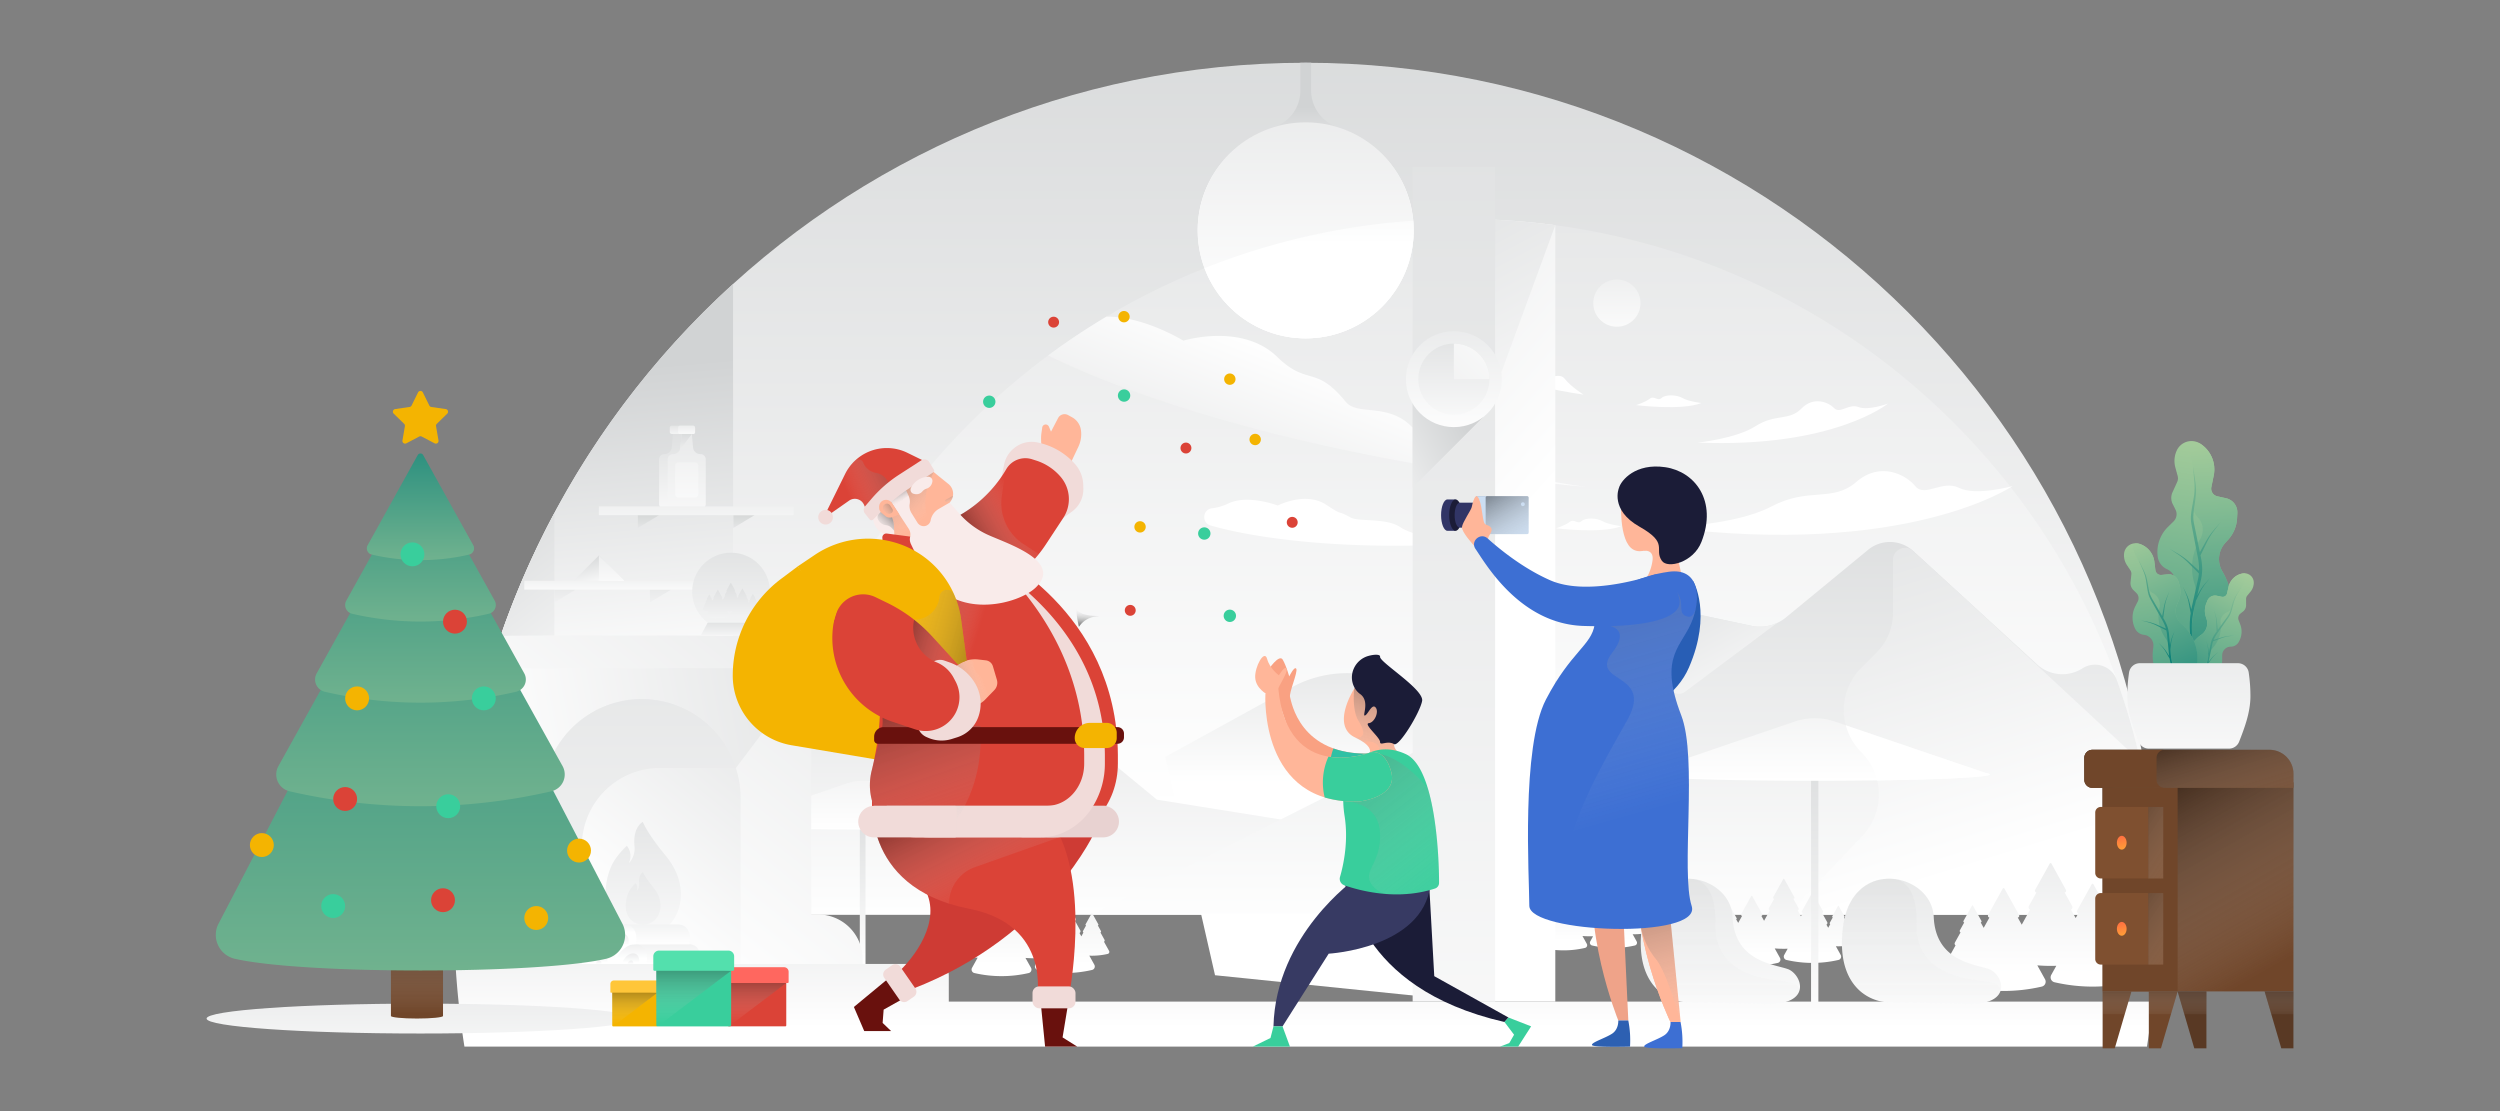 <svg xmlns="http://www.w3.org/2000/svg" xmlns:xlink="http://www.w3.org/1999/xlink" viewBox="0 0 1800 800"><rect x="0" y="0" width="1800" height="800" fill="#808080" stroke="none"/><defs><style>.cls-1{isolation:isolate;}.cls-2{fill:url(#linear-gradient);}.cls-3{fill:url(#linear-gradient-2);}.cls-4{fill:url(#linear-gradient-3);}.cls-5{fill:url(#linear-gradient-4);}.cls-6{fill:url(#linear-gradient-5);}.cls-7{fill:url(#linear-gradient-6);}.cls-8{fill:url(#linear-gradient-7);}.cls-9{fill:url(#linear-gradient-8);}.cls-10{fill:url(#linear-gradient-9);}.cls-11{fill:url(#linear-gradient-10);}.cls-12{fill:url(#linear-gradient-11);}.cls-13{fill:#fff;}.cls-14{fill:url(#linear-gradient-12);}.cls-15{fill:url(#linear-gradient-13);}.cls-16{fill:url(#linear-gradient-14);}.cls-17{fill:url(#linear-gradient-15);}.cls-18{fill:url(#linear-gradient-16);}.cls-19{fill:url(#linear-gradient-17);}.cls-20{fill:url(#linear-gradient-18);}.cls-21{fill:url(#linear-gradient-19);}.cls-22{fill:url(#linear-gradient-20);}.cls-23{fill:url(#linear-gradient-21);}.cls-24{fill:url(#linear-gradient-22);}.cls-25{fill:url(#linear-gradient-23);}.cls-26{fill:url(#linear-gradient-24);}.cls-27{fill:url(#linear-gradient-25);}.cls-28{fill:url(#linear-gradient-26);}.cls-29{fill:url(#linear-gradient-27);}.cls-30{fill:url(#linear-gradient-28);}.cls-31{fill:url(#linear-gradient-29);}.cls-32{fill:url(#linear-gradient-30);}.cls-33{fill:url(#linear-gradient-31);}.cls-34{fill:url(#linear-gradient-32);}.cls-35{fill:url(#linear-gradient-33);}.cls-36{fill:url(#linear-gradient-34);}.cls-37{fill:url(#linear-gradient-35);}.cls-38{fill:url(#linear-gradient-36);}.cls-39{fill:url(#linear-gradient-37);}.cls-40{fill:url(#linear-gradient-38);}.cls-41{fill:url(#linear-gradient-39);}.cls-42{fill:url(#linear-gradient-40);}.cls-43{fill:url(#linear-gradient-41);}.cls-44{fill:url(#linear-gradient-42);}.cls-45{fill:url(#linear-gradient-43);}.cls-46{fill:url(#linear-gradient-44);}.cls-47{fill:url(#linear-gradient-45);}.cls-110,.cls-116,.cls-120,.cls-122,.cls-123,.cls-124,.cls-125,.cls-127,.cls-128,.cls-131,.cls-133,.cls-145,.cls-48,.cls-78,.cls-82,.cls-84,.cls-85,.cls-86,.cls-87,.cls-89,.cls-90,.cls-91,.cls-92,.cls-93,.cls-94,.cls-98{mix-blend-mode:color-burn;}.cls-48{fill:url(#linear-gradient-46);}.cls-49{fill:url(#linear-gradient-47);}.cls-50{fill:url(#linear-gradient-48);}.cls-51{fill:url(#linear-gradient-49);}.cls-52{fill:url(#linear-gradient-50);}.cls-53{fill:url(#linear-gradient-51);}.cls-54{fill:url(#linear-gradient-52);}.cls-55{fill:url(#linear-gradient-53);}.cls-56,.cls-58{opacity:0.19;}.cls-104,.cls-106,.cls-108,.cls-115,.cls-56,.cls-58{mix-blend-mode:multiply;}.cls-56{fill:url(#linear-gradient-54);}.cls-57{fill:url(#linear-gradient-55);}.cls-58{fill:url(#linear-gradient-56);}.cls-59{fill:url(#linear-gradient-57);}.cls-60{fill:url(#linear-gradient-58);}.cls-61{fill:url(#linear-gradient-59);}.cls-62{fill:url(#linear-gradient-60);}.cls-63{fill:url(#linear-gradient-61);}.cls-64{fill:url(#linear-gradient-62);}.cls-65{fill:url(#linear-gradient-63);}.cls-66{fill:url(#linear-gradient-64);}.cls-67{fill:url(#linear-gradient-65);}.cls-68{fill:url(#linear-gradient-66);}.cls-69{fill:url(#linear-gradient-67);}.cls-70{fill:url(#linear-gradient-68);}.cls-71{fill:url(#linear-gradient-69);}.cls-72{fill:url(#linear-gradient-70);}.cls-73{fill:url(#linear-gradient-71);}.cls-74{fill:url(#linear-gradient-72);}.cls-75{fill:#69110d;}.cls-76{fill:#ce3b34;}.cls-77{fill:#db4337;}.cls-104,.cls-106,.cls-108,.cls-110,.cls-115,.cls-116,.cls-120,.cls-122,.cls-123,.cls-124,.cls-125,.cls-127,.cls-128,.cls-131,.cls-133,.cls-145,.cls-78,.cls-82,.cls-84,.cls-85,.cls-86,.cls-87,.cls-89,.cls-90,.cls-91,.cls-92,.cls-93,.cls-94,.cls-98{opacity:0.49;}.cls-78{fill:url(#linear-gradient-73);}.cls-79{fill:#f4b401;}.cls-80{fill:#ffb699;}.cls-81{fill:#f1dbd9;}.cls-82{fill:url(#linear-gradient-74);}.cls-83{fill:#e8d2d1;}.cls-84{fill:url(#linear-gradient-75);}.cls-85{fill:url(#linear-gradient-76);}.cls-86{fill:url(#linear-gradient-77);}.cls-87{fill:url(#linear-gradient-78);}.cls-88{fill:#f9ebea;}.cls-89{fill:url(#linear-gradient-79);}.cls-90{fill:url(#linear-gradient-80);}.cls-91{fill:url(#linear-gradient-81);}.cls-92{fill:url(#linear-gradient-82);}.cls-93{fill:url(#linear-gradient-83);}.cls-94{fill:url(#linear-gradient-84);}.cls-95{fill:#39ce9c;}.cls-96{fill:url(#linear-gradient-85);}.cls-97{fill:#70462a;}.cls-98{fill:url(#linear-gradient-86);}.cls-99{fill:url(#linear-gradient-87);}.cls-100{fill:url(#linear-gradient-88);}.cls-101{fill:url(#linear-gradient-89);}.cls-102{fill:url(#linear-gradient-90);}.cls-103{fill:url(#linear-gradient-91);}.cls-104{fill:url(#linear-gradient-92);}.cls-105{fill:#ff675f;}.cls-106{fill:url(#linear-gradient-93);}.cls-107{fill:#ffc639;}.cls-108{fill:url(#linear-gradient-94);}.cls-109{fill:#53e0ad;}.cls-110{fill:url(#linear-gradient-95);}.cls-111{fill:#1b1c37;}.cls-112{fill:#373a63;}.cls-113{fill:#f9a182;}.cls-114{fill:#2fc1a5;}.cls-115{fill:url(#linear-gradient-96);}.cls-116{fill:url(#linear-gradient-97);}.cls-117{fill:#efa389;}.cls-118{fill:#285eb5;}.cls-119{fill:#3d6fd3;}.cls-120{fill:url(#linear-gradient-98);}.cls-121{fill:#2d60b2;}.cls-122{fill:url(#linear-gradient-99);}.cls-123{fill:url(#linear-gradient-100);}.cls-124{fill:url(#linear-gradient-101);}.cls-125{fill:url(#linear-gradient-102);}.cls-126{fill:#593924;}.cls-127{fill:url(#linear-gradient-103);}.cls-128{fill:url(#linear-gradient-104);}.cls-129{fill:#7f5030;}.cls-130{fill:url(#linear-gradient-105);}.cls-131{fill:url(#linear-gradient-106);}.cls-132{fill:url(#linear-gradient-107);}.cls-133{fill:url(#linear-gradient-108);}.cls-134{fill:url(#linear-gradient-109);}.cls-135{fill:url(#linear-gradient-110);}.cls-136{fill:url(#linear-gradient-111);}.cls-137{fill:url(#linear-gradient-112);}.cls-138{fill:url(#linear-gradient-113);}.cls-139{fill:url(#linear-gradient-114);}.cls-140{fill:url(#linear-gradient-115);}.cls-141{fill:url(#linear-gradient-116);}.cls-142{fill:url(#linear-gradient-117);}.cls-143{fill:url(#linear-gradient-118);}.cls-144{fill:#ccdef2;}.cls-145{fill:url(#linear-gradient-119);}.cls-146{fill:#313566;}</style><linearGradient id="linear-gradient" x1="940.1" y1="649.28" x2="940.1" y2="-317.27" gradientUnits="userSpaceOnUse"><stop offset="0" stop-color="#fff"/><stop offset="0.79" stop-color="#d1d3d4"/></linearGradient><linearGradient id="linear-gradient-2" x1="458.97" y1="494.21" x2="429.59" y2="172.18" gradientUnits="userSpaceOnUse"><stop offset="0" stop-color="#fff"/><stop offset="0.71" stop-color="#d1d3d4"/></linearGradient><linearGradient id="linear-gradient-3" x1="460.3" y1="518.98" x2="295.54" y2="303.52" gradientUnits="userSpaceOnUse"><stop offset="0.07" stop-color="#fff"/><stop offset="0.79" stop-color="#d1d3d4"/></linearGradient><linearGradient id="linear-gradient-4" x1="1052.61" y1="582.42" x2="1052.61" y2="-237.23" gradientUnits="userSpaceOnUse"><stop offset="0" stop-color="#fff"/><stop offset="0.99" stop-color="#d1d3d4"/></linearGradient><linearGradient id="linear-gradient-5" x1="952.48" y1="606.36" x2="952.48" y2="321.93" gradientUnits="userSpaceOnUse"><stop offset="0.15" stop-color="#fff"/><stop offset="0.71" stop-color="#d1d3d4"/></linearGradient><linearGradient id="linear-gradient-6" x1="785.77" y1="688.53" x2="785.77" y2="342" gradientUnits="userSpaceOnUse"><stop offset="0.07" stop-color="#fff"/><stop offset="0.99" stop-color="#d1d3d4"/></linearGradient><linearGradient id="linear-gradient-7" x1="621.12" y1="694.39" x2="621.12" y2="547.35" gradientUnits="userSpaceOnUse"><stop offset="0" stop-color="#fff"/><stop offset="0.99" stop-color="#d1d3d4"/></linearGradient><linearGradient id="linear-gradient-8" x1="938.96" y1="744.53" x2="938.96" y2="513.48" gradientUnits="userSpaceOnUse"><stop offset="0.02" stop-color="#fff"/><stop offset="0.79" stop-color="#d1d3d4"/></linearGradient><linearGradient id="linear-gradient-9" x1="621.12" y1="597.62" x2="621.12" y2="442.99" xlink:href="#linear-gradient-7"/><linearGradient id="linear-gradient-10" x1="745.68" y1="707.9" x2="745.68" y2="509.06" xlink:href="#linear-gradient-3"/><linearGradient id="linear-gradient-11" x1="969.23" y1="249.48" x2="877.7" y2="482.53" gradientUnits="userSpaceOnUse"><stop offset="0.07" stop-color="#fff"/><stop offset="0.99" stop-color="#d1d3d4"/></linearGradient><linearGradient id="linear-gradient-12" x1="1169.82" y1="740.7" x2="1169.82" y2="273.57" gradientUnits="userSpaceOnUse"><stop offset="0.15" stop-color="#fff"/><stop offset="1" stop-color="#d1d3d4"/></linearGradient><linearGradient id="linear-gradient-13" x1="1145.14" y1="688.14" x2="1145.14" y2="532" xlink:href="#linear-gradient-3"/><linearGradient id="linear-gradient-14" x1="1091.58" y1="442.94" x2="636.45" y2="38.25" gradientUnits="userSpaceOnUse"><stop offset="0.07" stop-color="#fff"/><stop offset="0.92" stop-color="#d1d3d4"/></linearGradient><linearGradient id="linear-gradient-15" x1="1169.97" y1="356.73" x2="979.84" y2="0.78" xlink:href="#linear-gradient-14"/><linearGradient id="linear-gradient-16" x1="1046.79" y1="1040.83" x2="1046.79" y2="-449.8" xlink:href="#linear-gradient-14"/><linearGradient id="linear-gradient-17" x1="953.45" y1="352.39" x2="1059.95" y2="295.61" gradientUnits="userSpaceOnUse"><stop offset="0.12" stop-color="#fff"/><stop offset="0.92" stop-color="#d1d3d4"/></linearGradient><linearGradient id="linear-gradient-18" x1="1268.6" y1="523.85" x2="1184.95" y2="366.62" xlink:href="#linear-gradient-7"/><linearGradient id="linear-gradient-19" x1="1421.2" y1="625.92" x2="1292.88" y2="210.84" xlink:href="#linear-gradient-7"/><linearGradient id="linear-gradient-20" x1="1284.78" y1="700.3" x2="1284.78" y2="509.92" xlink:href="#linear-gradient-3"/><linearGradient id="linear-gradient-21" x1="1477.14" y1="720.58" x2="1477.14" y2="441.28" xlink:href="#linear-gradient-3"/><linearGradient id="linear-gradient-22" x1="1306.6" y1="744.56" x2="1306.6" y2="478.64" xlink:href="#linear-gradient-7"/><linearGradient id="linear-gradient-23" x1="1306.6" y1="562.61" x2="1306.6" y2="364.29" xlink:href="#linear-gradient-7"/><linearGradient id="linear-gradient-24" x1="597.95" y1="449.54" x2="597.95" y2="441.07" xlink:href="#linear-gradient-3"/><linearGradient id="linear-gradient-25" x1="399.14" y1="690.74" x2="888.39" y2="78" xlink:href="#linear-gradient-3"/><linearGradient id="linear-gradient-26" x1="203.72" y1="607.84" x2="996.87" y2="456.47" gradientUnits="userSpaceOnUse"><stop offset="0.18" stop-color="#fff"/><stop offset="0.71" stop-color="#d1d3d4"/></linearGradient><linearGradient id="linear-gradient-27" x1="415.95" y1="679.52" x2="698.35" y2="325.85" xlink:href="#linear-gradient-3"/><linearGradient id="linear-gradient-28" x1="463.05" y1="714.59" x2="463.05" y2="458.92" xlink:href="#linear-gradient-3"/><linearGradient id="linear-gradient-29" x1="463.05" y1="723.63" x2="463.05" y2="538.95" gradientUnits="userSpaceOnUse"><stop offset="0.07" stop-color="#fff"/><stop offset="0.95" stop-color="#d1d3d4"/></linearGradient><linearGradient id="linear-gradient-30" x1="455.93" y1="682.38" x2="455.93" y2="645.85" gradientUnits="userSpaceOnUse"><stop offset="0.07" stop-color="#fff"/><stop offset="0.32" stop-color="#eff0f0"/><stop offset="0.79" stop-color="#d1d3d4"/></linearGradient><linearGradient id="linear-gradient-31" x1="431.19" y1="693.26" x2="431.19" y2="651.31" xlink:href="#linear-gradient-3"/><linearGradient id="linear-gradient-32" x1="431.07" y1="694.6" x2="431.07" y2="673.1" xlink:href="#linear-gradient-3"/><linearGradient id="linear-gradient-33" x1="430.97" y1="695.24" x2="430.97" y2="683.78" xlink:href="#linear-gradient-3"/><linearGradient id="linear-gradient-34" x1="478.85" y1="698.77" x2="478.85" y2="630.82" xlink:href="#linear-gradient-3"/><linearGradient id="linear-gradient-35" x1="454.11" y1="693.26" x2="454.11" y2="651.31" xlink:href="#linear-gradient-3"/><linearGradient id="linear-gradient-36" x1="453.99" y1="694.6" x2="453.99" y2="673.1" xlink:href="#linear-gradient-3"/><linearGradient id="linear-gradient-37" x1="453.89" y1="695.24" x2="453.89" y2="683.78" xlink:href="#linear-gradient-3"/><linearGradient id="linear-gradient-38" x1="471.24" y1="684.08" x2="471.24" y2="626.01" gradientUnits="userSpaceOnUse"><stop offset="0.07" stop-color="#fff"/><stop offset="0.99" stop-color="#d1d3d4"/></linearGradient><linearGradient id="linear-gradient-39" x1="446.51" y1="673.41" x2="446.51" y2="642.46" xlink:href="#linear-gradient-3"/><linearGradient id="linear-gradient-40" x1="446.38" y1="683.58" x2="446.38" y2="651.26" xlink:href="#linear-gradient-3"/><linearGradient id="linear-gradient-41" x1="446.29" y1="681.68" x2="446.29" y2="669.13" xlink:href="#linear-gradient-3"/><linearGradient id="linear-gradient-42" x1="460.24" y1="894.37" x2="460.24" y2="179.16" xlink:href="#linear-gradient-11"/><linearGradient id="linear-gradient-43" x1="940.1" y1="145.14" x2="940.1" y2="58.87" xlink:href="#linear-gradient-3"/><linearGradient id="linear-gradient-44" x1="940.1" y1="259.22" x2="940.1" y2="-201.44" xlink:href="#linear-gradient-3"/><linearGradient id="linear-gradient-45" x1="942.56" y1="194.12" x2="942.56" y2="-68.47" xlink:href="#linear-gradient-3"/><linearGradient id="linear-gradient-46" x1="783.55" y1="432.8" x2="781.96" y2="455.77" gradientUnits="userSpaceOnUse"><stop offset="0.22" stop-color="#fff" stop-opacity="0"/><stop offset="1"/></linearGradient><linearGradient id="linear-gradient-47" x1="488.23" y1="382.91" x2="488.23" y2="242.33" xlink:href="#linear-gradient-2"/><linearGradient id="linear-gradient-48" x1="494.45" y1="398.45" x2="494.45" y2="151.19" xlink:href="#linear-gradient-2"/><linearGradient id="linear-gradient-49" x1="491.16" y1="328.28" x2="477.03" y2="315.01" xlink:href="#linear-gradient-2"/><linearGradient id="linear-gradient-50" x1="493.73" y1="335.21" x2="493.73" y2="302.28" gradientUnits="userSpaceOnUse"><stop offset="0" stop-color="#fff"/><stop offset="0.87" stop-color="#d1d3d4"/></linearGradient><linearGradient id="linear-gradient-51" x1="491.34" y1="316.34" x2="491.34" y2="292.69" xlink:href="#linear-gradient-2"/><linearGradient id="linear-gradient-52" x1="494.34" y1="315.21" x2="494.34" y2="284.55" xlink:href="#linear-gradient-2"/><linearGradient id="linear-gradient-53" x1="1238.64" y1="763.59" x2="1238.64" y2="499.98" xlink:href="#linear-gradient-14"/><linearGradient id="linear-gradient-54" x1="1238.34" y1="793.25" x2="1238.34" y2="355.93" gradientUnits="userSpaceOnUse"><stop offset="0" stop-color="#fff" stop-opacity="0"/><stop offset="1"/></linearGradient><linearGradient id="linear-gradient-55" x1="1383.48" y1="763.59" x2="1383.48" y2="499.98" xlink:href="#linear-gradient-14"/><linearGradient id="linear-gradient-56" x1="1383.17" y1="793.25" x2="1383.17" y2="355.93" xlink:href="#linear-gradient-54"/><linearGradient id="linear-gradient-57" x1="1164.16" y1="249.89" x2="1164.16" y2="110.04" xlink:href="#linear-gradient-4"/><linearGradient id="linear-gradient-58" x1="1046.79" y1="316.77" x2="1046.79" y2="90.49" xlink:href="#linear-gradient"/><linearGradient id="linear-gradient-59" x1="1046.79" y1="316.77" x2="1046.79" y2="171.94" xlink:href="#linear-gradient"/><linearGradient id="linear-gradient-60" x1="1100.55" y1="219.23" x2="846.27" y2="473.51" xlink:href="#linear-gradient"/><linearGradient id="linear-gradient-61" x1="466.89" y1="397.92" x2="466.89" y2="354.81" xlink:href="#linear-gradient-2"/><linearGradient id="linear-gradient-62" x1="535.65" y1="397.92" x2="535.65" y2="354.81" xlink:href="#linear-gradient-2"/><linearGradient id="linear-gradient-63" x1="501.27" y1="391.93" x2="501.27" y2="273.19" xlink:href="#linear-gradient-2"/><linearGradient id="linear-gradient-64" x1="406.87" y1="451.27" x2="406.87" y2="374.37" xlink:href="#linear-gradient-2"/><linearGradient id="linear-gradient-65" x1="475.62" y1="451.27" x2="475.62" y2="374.37" xlink:href="#linear-gradient-2"/><linearGradient id="linear-gradient-66" x1="444.4" y1="429.45" x2="444.4" y2="373.13" xlink:href="#linear-gradient-2"/><linearGradient id="linear-gradient-67" x1="526.35" y1="489.96" x2="526.35" y2="306.23" gradientUnits="userSpaceOnUse"><stop offset="0.01" stop-color="#fff"/><stop offset="0.79" stop-color="#d1d3d4"/></linearGradient><linearGradient id="linear-gradient-68" x1="526.35" y1="463.35" x2="526.35" y2="433.45" xlink:href="#linear-gradient-67"/><linearGradient id="linear-gradient-69" x1="526.35" y1="465.43" x2="526.35" y2="404.67" gradientUnits="userSpaceOnUse"><stop offset="0.09" stop-color="#fff"/><stop offset="0.98" stop-color="#d1d3d4"/></linearGradient><linearGradient id="linear-gradient-70" x1="494.45" y1="382.38" x2="494.45" y2="129.82" xlink:href="#linear-gradient-2"/><linearGradient id="linear-gradient-71" x1="432.43" y1="423.01" x2="424.17" y2="389.75" gradientUnits="userSpaceOnUse"><stop offset="0.01" stop-color="#fff"/><stop offset="0.79" stop-color="#d1d3d4"/></linearGradient><linearGradient id="linear-gradient-72" x1="440.33" y1="429.78" x2="440.33" y2="329.32" xlink:href="#linear-gradient-71"/><linearGradient id="linear-gradient-73" x1="719.05" y1="645.35" x2="658.81" y2="528.99" gradientUnits="userSpaceOnUse"><stop offset="0.02" stop-color="#fff" stop-opacity="0"/><stop offset="0.71"/></linearGradient><linearGradient id="linear-gradient-74" x1="994.01" y1="219.97" x2="890.65" y2="301.98" gradientTransform="translate(-209.58 7.06) rotate(8.42)" gradientUnits="userSpaceOnUse"><stop offset="0.02" stop-color="#fff" stop-opacity="0"/><stop offset="0.4"/></linearGradient><linearGradient id="linear-gradient-75" x1="689.48" y1="614.85" x2="627.06" y2="435.04" xlink:href="#linear-gradient-73"/><linearGradient id="linear-gradient-76" x1="709.11" y1="488.39" x2="649.89" y2="508.4" gradientUnits="userSpaceOnUse"><stop offset="0.02" stop-color="#fff" stop-opacity="0"/><stop offset="0.54"/></linearGradient><linearGradient id="linear-gradient-77" x1="702.17" y1="470.84" x2="594.47" y2="438.35" xlink:href="#linear-gradient-76"/><linearGradient id="linear-gradient-78" x1="-71.37" y1="626.14" x2="-100.46" y2="545.67" gradientTransform="matrix(0.93, -0.36, 0.36, 0.93, 507.27, -232.9)" xlink:href="#linear-gradient-76"/><linearGradient id="linear-gradient-79" x1="-110.89" y1="620.01" x2="-88.2" y2="610.23" gradientTransform="matrix(0.93, -0.36, 0.36, 0.93, 507.27, -232.9)" gradientUnits="userSpaceOnUse"><stop offset="0.12" stop-color="#fff" stop-opacity="0"/><stop offset="0.85"/></linearGradient><linearGradient id="linear-gradient-80" x1="-118.68" y1="584.16" x2="-18.68" y2="579.7" gradientTransform="matrix(0.93, -0.36, 0.36, 0.93, 507.27, -232.9)" xlink:href="#linear-gradient-76"/><linearGradient id="linear-gradient-81" x1="-83.02" y1="612.08" x2="-84.41" y2="595.29" gradientTransform="matrix(0.93, -0.36, 0.36, 0.93, 507.27, -232.9)" gradientUnits="userSpaceOnUse"><stop offset="0.21" stop-color="#fff" stop-opacity="0"/><stop offset="0.9"/></linearGradient><linearGradient id="linear-gradient-82" x1="-50.67" y1="621.44" x2="-50.51" y2="605.11" gradientTransform="matrix(0.93, -0.36, 0.36, 0.93, 507.27, -232.9)" xlink:href="#linear-gradient-76"/><linearGradient id="linear-gradient-83" x1="-102.05" y1="608.33" x2="-71.49" y2="600.43" gradientTransform="matrix(0.93, -0.36, 0.36, 0.93, 507.27, -232.9)" xlink:href="#linear-gradient-76"/><linearGradient id="linear-gradient-84" x1="634.62" y1="437.12" x2="802.97" y2="484.16" xlink:href="#linear-gradient-76"/><linearGradient id="linear-gradient-85" x1="302.73" y1="783.97" x2="302.73" y2="593.32" xlink:href="#linear-gradient-8"/><linearGradient id="linear-gradient-86" x1="300.22" y1="729.76" x2="300.22" y2="661.63" xlink:href="#linear-gradient-54"/><linearGradient id="linear-gradient-87" x1="302.73" y1="987.92" x2="302.73" y2="200.72" gradientUnits="userSpaceOnUse"><stop offset="0" stop-color="#abcf9c"/><stop offset="0.25" stop-color="#84bc93"/><stop offset="0.82" stop-color="#228b7d"/><stop offset="1" stop-color="#007a75"/></linearGradient><linearGradient id="linear-gradient-88" x1="302.73" y1="777.4" x2="302.73" y2="241.29" xlink:href="#linear-gradient-87"/><linearGradient id="linear-gradient-89" x1="302.73" y1="649.82" x2="302.73" y2="258.08" xlink:href="#linear-gradient-87"/><linearGradient id="linear-gradient-90" x1="302.73" y1="550.34" x2="302.73" y2="270.42" xlink:href="#linear-gradient-87"/><linearGradient id="linear-gradient-91" x1="302.73" y1="476.53" x2="302.73" y2="277.18" xlink:href="#linear-gradient-87"/><linearGradient id="linear-gradient-92" x1="545.08" y1="738.27" x2="545.08" y2="680.25" xlink:href="#linear-gradient-73"/><linearGradient id="linear-gradient-93" x1="457.14" y1="738.43" x2="457.14" y2="693.4" xlink:href="#linear-gradient-73"/><linearGradient id="linear-gradient-94" x1="499.49" y1="738.06" x2="499.49" y2="663.72" xlink:href="#linear-gradient-73"/><linearGradient id="linear-gradient-95" x1="979.42" y1="560.69" x2="1016.42" y2="440.19" gradientUnits="userSpaceOnUse"><stop offset="0.02" stop-color="#fff" stop-opacity="0"/><stop offset="0.69"/></linearGradient><linearGradient id="linear-gradient-96" x1="1049.02" y1="654.62" x2="853.02" y2="405.28" xlink:href="#linear-gradient-73"/><linearGradient id="linear-gradient-97" x1="1214.37" y1="751.66" x2="1172.7" y2="586.66" gradientUnits="userSpaceOnUse"><stop offset="0.02" stop-color="#fff" stop-opacity="0"/><stop offset="0.82"/></linearGradient><linearGradient id="linear-gradient-98" x1="1191.19" y1="592.34" x2="1068.2" y2="158.86" xlink:href="#linear-gradient-73"/><linearGradient id="linear-gradient-99" x1="1620.56" y1="705.16" x2="1541.56" y2="566.66" xlink:href="#linear-gradient-54"/><linearGradient id="linear-gradient-100" x1="1593.16" y1="613.04" x2="1565.66" y2="525.54" xlink:href="#linear-gradient-54"/><linearGradient id="linear-gradient-101" x1="1524.26" y1="734.02" x2="1524.26" y2="700.69" xlink:href="#linear-gradient-54"/><linearGradient id="linear-gradient-102" x1="1557.52" y1="734.02" x2="1557.52" y2="700.69" xlink:href="#linear-gradient-54"/><linearGradient id="linear-gradient-103" x1="1640.89" y1="734.02" x2="1640.89" y2="700.69" xlink:href="#linear-gradient-54"/><linearGradient id="linear-gradient-104" x1="1578.26" y1="734.02" x2="1578.26" y2="700.69" xlink:href="#linear-gradient-54"/><linearGradient id="linear-gradient-105" x1="1531.76" y1="624.72" x2="1525.23" y2="596.1" gradientUnits="userSpaceOnUse"><stop offset="0" stop-color="#ffd600"/><stop offset="0.48" stop-color="#ff9c38"/><stop offset="1" stop-color="#ff5147"/></linearGradient><linearGradient id="linear-gradient-106" x1="1589.55" y1="631.94" x2="1514.32" y2="581.29" xlink:href="#linear-gradient-54"/><linearGradient id="linear-gradient-107" x1="1531.76" y1="686.72" x2="1525.23" y2="658.1" xlink:href="#linear-gradient-105"/><linearGradient id="linear-gradient-108" x1="1589.55" y1="693.94" x2="1514.32" y2="643.29" xlink:href="#linear-gradient-54"/><linearGradient id="linear-gradient-109" x1="832.76" y1="-795.65" x2="913.92" y2="-504.39" gradientTransform="translate(510.05 686.15) rotate(24.43)" xlink:href="#linear-gradient-87"/><linearGradient id="linear-gradient-110" x1="826.63" y1="-790.62" x2="929.49" y2="-587.97" gradientTransform="translate(510.05 686.15) rotate(24.43)" xlink:href="#linear-gradient-87"/><linearGradient id="linear-gradient-111" x1="-3426.31" y1="-782.64" x2="-3542.32" y2="-633.75" gradientTransform="matrix(-0.91, -0.41, -0.41, 0.91, -1884.46, -401.68)" xlink:href="#linear-gradient-87"/><linearGradient id="linear-gradient-112" x1="-4241.38" y1="402.81" x2="-4194.9" y2="569.59" gradientTransform="matrix(-1, 0, 0, 1, -2630.04, 0)" xlink:href="#linear-gradient-87"/><linearGradient id="linear-gradient-113" x1="-4244.89" y1="405.69" x2="-4185.98" y2="521.73" gradientTransform="matrix(-1, 0, 0, 1, -2630.04, 0)" xlink:href="#linear-gradient-87"/><linearGradient id="linear-gradient-114" x1="1632.23" y1="410.25" x2="1565.8" y2="495.51" xlink:href="#linear-gradient-87"/><linearGradient id="linear-gradient-115" x1="1446.24" y1="84.41" x2="1503.41" y2="289.56" gradientTransform="matrix(0.99, 0.1, -0.1, 0.99, 115.87, 144.59)" xlink:href="#linear-gradient-87"/><linearGradient id="linear-gradient-116" x1="1441.92" y1="87.95" x2="1514.37" y2="230.69" gradientTransform="matrix(0.99, 0.1, -0.1, 0.99, 115.87, 144.59)" xlink:href="#linear-gradient-87"/><linearGradient id="linear-gradient-117" x1="-4050.57" y1="93.56" x2="-4132.29" y2="198.43" gradientTransform="matrix(-0.99, -0.1, -0.1, 0.99, -2499.79, -130.02)" xlink:href="#linear-gradient-87"/><linearGradient id="linear-gradient-118" x1="1575.99" y1="579.78" x2="1575.99" y2="334.11" gradientUnits="userSpaceOnUse"><stop offset="0" stop-color="#fff"/><stop offset="1" stop-color="#d1d3d4"/></linearGradient><linearGradient id="linear-gradient-119" x1="1099.5" y1="399.48" x2="1057.25" y2="331.98" xlink:href="#linear-gradient-73"/></defs><title>Santa claus spreading joy</title><g class="cls-1"><g id="Layer_1" data-name="Layer 1"><path class="cls-2" d="M940.1,45.18c-338.68,0-613.23,274.55-613.23,613.23H1553.34C1553.34,319.73,1278.78,45.18,940.1,45.18Z"/><path class="cls-3" d="M360.39,458H527.81V204.45A613.88,613.88,0,0,0,360.39,458Z"/><path class="cls-4" d="M360.39,458h38.77V369.36A609.76,609.76,0,0,0,360.39,458Z"/><path class="cls-5" d="M1052.61,157.68c-276.54,0-500.73,224.18-500.73,500.73H1553.34C1553.34,381.87,1329.15,157.68,1052.61,157.68Z"/><path class="cls-6" d="M839,544.94l90.94-50a82.82,82.82,0,0,1,75.41-2.27l36,17.07,24.55,72.52-5.47,138.91-185.61-19"/><path class="cls-7" d="M1019.66,540.88,925.6,590.59,833,575.76l-90.69-74.64a50,50,0,0,0-64.29.58l-14,11.95A20.52,20.52,0,0,1,635.73,512h0c-21.05-22.59-58.85-13.31-66.84,16.52a501.31,501.31,0,0,0-17,129.86h457.57Z"/><rect class="cls-8" x="619.06" y="594.95" width="4.12" height="126.6"/><path class="cls-9" d="M334.39,753.53H1545.81q2.54-16.06,4.24-32.39H683.13V702.28a8.24,8.24,0,0,0-8.24-8.24H548.43l-220.57-1.57A611.36,611.36,0,0,0,334.39,753.53Z"/><path class="cls-10" d="M717.14,592.92,632.39,564a34.93,34.93,0,0,0-22.54,0L525.1,592.92c-1.46.25-2.24.5-2.24.76,0,2,44,3.59,98.26,3.59s98.26-1.61,98.26-3.59C719.38,593.43,718.61,593.17,717.14,592.92Z"/><path class="cls-11" d="M798.55,684.66l-3.67-6.6a1.1,1.1,0,0,0,.35-1.44l-2.91-5.23a.78.78,0,0,0,.34-1.08l-2.22-4h0a.56.56,0,0,0,.36-.81l-4.35-7.82a.27.27,0,0,0-.48,0l-4.35,7.82a.56.56,0,0,0,.36.81h0l-2.22,4a.78.78,0,0,0,.34,1.08l-1.54,2.78-1.34-2.42a1.35,1.35,0,0,0,.58-1.86L774,663h0a1,1,0,0,0,.62-1.4l-7.49-13.47a.47.47,0,0,0-.82,0l-7.49,13.47a1,1,0,0,0,.62,1.4h0l-1.37,2.47-2.41-4.35a1.35,1.35,0,0,0,.58-1.86l-3.82-6.88h0a1,1,0,0,0,.62-1.4l-7.49-13.47a.47.47,0,0,0-.82,0L737.27,651a1,1,0,0,0,.62,1.4h0l-3.82,6.88a1.35,1.35,0,0,0,.58,1.86l-4.3,7.73-2-3.63h0a1,1,0,0,0,.63-1.4l-7.49-13.47a.47.47,0,0,0-.82,0l-7.49,13.47a1,1,0,0,0,.62,1.4h0l-2.92,5.25-1.53-2.76h0a.56.56,0,0,0,.36-.81l-4.35-7.82a.27.27,0,0,0-.48,0l-4.35,7.82a.56.56,0,0,0,.36.81h0l-2.22,4a.78.78,0,0,0,.34,1.08L696.13,678a1.1,1.1,0,0,0,.35,1.44l-3.67,6.6a1.5,1.5,0,0,0,1,2.19h0a50.44,50.44,0,0,0,10.12,1.28l-4.06,7.31a2.58,2.58,0,0,0,1.67,3.77h0a86.9,86.9,0,0,0,39.12,0h0a2.58,2.58,0,0,0,1.67-3.77l-4-7.11a86.9,86.9,0,0,0,9.73.22l-2.59,4.67a2.58,2.58,0,0,0,1.67,3.77h0a86.9,86.9,0,0,0,39.12,0h0a2.58,2.58,0,0,0,1.67-3.77l-3.62-6.52a50.43,50.43,0,0,0,13.24-1.26h0A1.5,1.5,0,0,0,798.55,684.66Z"/><path class="cls-12" d="M862.93,297.16c139.46,42.45,278.63,53.34,278.63,53.34-57.67-7.29-108.85-27.31-125.76-43.89s-38.63-7.2-46.83-17.26c-22-27-27.25-10.91-49.48-32.48C894.23,232.36,852,245.27,852,245.27S823.41,227.6,796.61,228a501.53,501.53,0,0,0-41.93,27.93C779.32,268.11,814.12,282.3,862.93,297.16Z"/><path class="cls-13" d="M920,364s20-10.45,35-.5c13.2,8.76,6.26,2.93,17.5,9.12,5.82,3.2,25.53.12,35.59,6.87s37.67,12,67.35,10.28c0,0-71,7.57-145.1-.71-26.17-2.92-45.11-6.84-58.67-10.68-6.6-1.87-5.94-11.44.85-12.4a37.82,37.82,0,0,0,11.63-3.34C898.25,355.6,920,364,920,364Z"/><path class="cls-13" d="M1199,379.54s49.74-.77,76.52-14.92,43.81-2.68,61-17.6,35.58-5.42,42.47,3,19.51-4.8,31.56,1.25S1449,350,1449,350,1373.26,401.73,1199,379.54Z"/><path class="cls-13" d="M1222.43,318.65s27.48-2.76,41.63-11.85,24.11-3.54,32.93-12.6,19.43-4.67,23.64-.32,10.57-3.57,17.52-.79,21.21-2.5,21.21-2.5S1319.9,322.74,1222.43,318.65Z"/><path class="cls-13" d="M1140.14,284.11s-52.69-7-72.39-21.54c0,0,15.1,2.06,22.32,0s20.22.6,23.67,6,8.91-1,13.08,4.4S1140.14,284.11,1140.14,284.11Z"/><path class="cls-13" d="M1178,291.69s32.83,4.12,47-1.52c0,0-9.42-1.15-13.44-3.53s-12.27-2.84-15.2-.12-5.2-2-8.57.58S1178,291.69,1178,291.69Z"/><path class="cls-13" d="M1120.38,380.37s32.83,4.12,47-1.52c0,0-9.42-1.15-13.44-3.53s-12.27-2.84-15.2-.12-5.2-2-8.57.58S1120.38,380.37,1120.38,380.37Z"/><path class="cls-13" d="M1074.58,273s-22.69-8.37-30-16.79c0,0,6.5,2.42,9.91,2.23s8.92,2.29,9.91,5,4.06.43,5.37,3.26S1074.58,273,1074.58,273Z"/><path class="cls-14" d="M1466.83,478.44l-89.34-81.72a24.78,24.78,0,0,0-32.47-.85l-59.09,48.64a29.49,29.49,0,0,1-24.91,6.07l-35.11-7.51a24.54,24.54,0,0,0-16.17,2.08L786.31,658.41h767a499.83,499.83,0,0,0-29.16-168.77,16.76,16.76,0,0,0-24.82-8.41h0A26.78,26.78,0,0,1,1466.83,478.44Z"/><path class="cls-15" d="M1186.66,669.9l-2.88-5.19a.86.86,0,0,0,.28-1.13l-2.28-4.11a.61.61,0,0,0,.26-.85l-1.74-3.13h0a.44.44,0,0,0,.28-.64l-3.41-6.14a.21.21,0,0,0-.37,0l-3.41,6.14a.44.44,0,0,0,.28.64h0l-1.74,3.13a.61.61,0,0,0,.26.85l-1.21,2.18-1.06-1.9a1.06,1.06,0,0,0,.46-1.46l-3-5.4h0a.75.75,0,0,0,.49-1.1L1162,641.21a.37.37,0,0,0-.64,0l-5.88,10.58a.75.75,0,0,0,.49,1.1h0l-1.08,1.94-1.9-3.41a1.06,1.06,0,0,0,.46-1.46l-3-5.4h0a.75.75,0,0,0,.49-1.1l-5.88-10.58a.37.37,0,0,0-.64,0l-5.88,10.58a.75.75,0,0,0,.49,1.1h0l-3,5.4a1.06,1.06,0,0,0,.46,1.46l-3.38,6.07-1.59-2.85h0a.75.75,0,0,0,.49-1.1L1126.14,643a.37.37,0,0,0-.64,0l-5.88,10.58a.75.75,0,0,0,.49,1.1h0l-2.29,4.12-1.2-2.17h0a.44.44,0,0,0,.28-.64l-3.41-6.14a.21.21,0,0,0-.37,0L1109.7,656a.44.44,0,0,0,.28.64h0l-1.74,3.13a.61.61,0,0,0,.26.85l-2.28,4.11a.86.86,0,0,0,.28,1.13l-2.88,5.19a1.18,1.18,0,0,0,.76,1.72h0a39.6,39.6,0,0,0,7.94,1l-3.19,5.74a2,2,0,0,0,1.31,3h0a68.24,68.24,0,0,0,30.72,0h0a2,2,0,0,0,1.31-3l-3.1-5.59a68.22,68.22,0,0,0,7.64.17l-2,3.67a2,2,0,0,0,1.32,3h0a68.24,68.24,0,0,0,30.72,0h0a2,2,0,0,0,1.31-3l-2.84-5.12a39.61,39.61,0,0,0,10.39-1h0A1.18,1.18,0,0,0,1186.66,669.9Z"/><path class="cls-16" d="M1060.45,721.14h59.37v-559a504.64,504.64,0,0,0-59.37-4.41Z"/><path class="cls-17" d="M1076.47,280.34l43.34-118.18a504.64,504.64,0,0,0-59.37-4.41v94.62Z"/><rect class="cls-18" x="1017.1" y="120.23" width="59.37" height="600.91"/><polygon class="cls-19" points="1017.11 351.07 1067.75 300.43 1017.11 285.83 1017.11 351.07"/><path class="cls-20" d="M1279.74,448.41a29.48,29.48,0,0,1-18.73,2.17l-35.11-7.51h0a7.07,7.07,0,0,0-8.54,6.92V454a27,27,0,0,1-7.92,19.12h0a27,27,0,0,0-7.92,19.12h0a7.31,7.31,0,0,0,11.69,5.86l66.53-49.73Z"/><path class="cls-21" d="M1540.66,658.41l12.56-10.46a501.62,501.62,0,0,0-12-99.66L1415.54,431.53h0l-38.06-34.81-.12-.11c-5.54-5-14.41-.87-14.41,6.59v38.09a40.26,40.26,0,0,1-11.79,28.47l-11,11a43.07,43.07,0,0,0,0,60.92h0a43.07,43.07,0,0,1,.8,60.09l-53.71,56.66Z"/><path class="cls-22" d="M1335.41,678.06l-3.51-6.32a1,1,0,0,0,.34-1.38l-2.78-5a.75.75,0,0,0,.32-1l-2.12-3.82h0a.53.53,0,0,0,.35-.78l-4.16-7.49a.26.26,0,0,0-.45,0l-4.16,7.49a.53.53,0,0,0,.35.78h0l-2.12,3.82a.75.75,0,0,0,.32,1l-1.48,2.66-1.29-2.31a1.29,1.29,0,0,0,.56-1.78l-3.66-6.58h0a.92.92,0,0,0,.6-1.34l-7.17-12.9a.45.45,0,0,0-.78,0l-7.17,12.9a.92.92,0,0,0,.6,1.34h0l-1.32,2.37-2.31-4.16a1.29,1.29,0,0,0,.56-1.78l-3.66-6.58h0a.92.92,0,0,0,.6-1.34l-7.17-12.9a.45.45,0,0,0-.78,0l-7.17,12.9a.92.92,0,0,0,.6,1.34h0l-3.66,6.58a1.29,1.29,0,0,0,.56,1.78l-4.12,7.41-1.93-3.48h0a.92.92,0,0,0,.6-1.34l-7.17-12.9a.45.45,0,0,0-.78,0l-7.17,12.9a.92.92,0,0,0,.6,1.34h0l-2.79,5-1.47-2.64h0a.53.53,0,0,0,.35-.78l-4.16-7.49a.26.26,0,0,0-.45,0l-4.16,7.49a.53.53,0,0,0,.35.78h0l-2.12,3.82a.75.75,0,0,0,.32,1l-2.78,5a1,1,0,0,0,.34,1.38l-3.51,6.32a1.43,1.43,0,0,0,.93,2.09h0a48.29,48.29,0,0,0,9.69,1.22l-3.89,7a2.47,2.47,0,0,0,1.6,3.61h0a83.2,83.2,0,0,0,37.46,0h0a2.47,2.47,0,0,0,1.6-3.61l-3.79-6.81a83.21,83.21,0,0,0,9.32.21l-2.48,4.47a2.47,2.47,0,0,0,1.6,3.61h0a83.21,83.21,0,0,0,37.46,0h0a2.47,2.47,0,0,0,1.6-3.61l-3.47-6.24a48.29,48.29,0,0,0,12.67-1.2h0A1.43,1.43,0,0,0,1335.41,678.06Z"/><path class="cls-23" d="M1551.4,687.94l-5.16-9.28a1.54,1.54,0,0,0,.49-2l-4.08-7.35a1.1,1.1,0,0,0,.47-1.52l-3.12-5.61h0a.78.78,0,0,0,.51-1.14l-6.11-11a.38.38,0,0,0-.67,0l-6.11,11a.78.78,0,0,0,.51,1.14h0l-3.12,5.61a1.1,1.1,0,0,0,.47,1.52l-2.17,3.9-1.89-3.4a1.89,1.89,0,0,0,.82-2.61l-5.37-9.66h0a1.35,1.35,0,0,0,.87-2l-10.52-18.93a.66.66,0,0,0-1.15,0l-10.52,18.93a1.35,1.35,0,0,0,.87,2h0l-1.93,3.47-3.39-6.1a1.89,1.89,0,0,0,.82-2.61l-5.37-9.66h0a1.35,1.35,0,0,0,.88-2L1477,621.72a.66.66,0,0,0-1.15,0l-10.52,18.93a1.35,1.35,0,0,0,.87,2h0l-5.37,9.66a1.89,1.89,0,0,0,.82,2.61l-6,10.86-2.84-5.1h0a1.35,1.35,0,0,0,.87-2l-10.52-18.93a.66.66,0,0,0-1.15,0l-10.52,18.93a1.35,1.35,0,0,0,.87,2h0l-4.1,7.38-2.15-3.88h0a.78.78,0,0,0,.51-1.14l-6.11-11a.38.38,0,0,0-.67,0l-6.11,11a.78.78,0,0,0,.51,1.14h0l-3.12,5.61a1.1,1.1,0,0,0,.47,1.52l-4.08,7.35a1.54,1.54,0,0,0,.49,2l-5.16,9.28a2.1,2.1,0,0,0,1.37,3.07h0a70.85,70.85,0,0,0,14.21,1.79l-5.7,10.26a3.62,3.62,0,0,0,2.35,5.29h0a122.07,122.07,0,0,0,55,0h0a3.62,3.62,0,0,0,2.35-5.29l-5.55-10a122,122,0,0,0,13.67.31l-3.64,6.56a3.62,3.62,0,0,0,2.35,5.29h0a122.07,122.07,0,0,0,55,0h0a3.62,3.62,0,0,0,2.35-5.29l-5.09-9.16A70.85,70.85,0,0,0,1550,691h0A2.1,2.1,0,0,0,1551.4,687.94Z"/><rect class="cls-24" x="1303.96" y="559.19" width="5.28" height="162.37"/><path class="cls-25" d="M1429.75,556.58l-108.7-37.06a44.8,44.8,0,0,0-28.91,0l-108.7,37.06c-1.88.32-2.87.64-2.87,1,0,2.54,56.42,4.6,126,4.6s126-2.06,126-4.6C1432.62,557.23,1431.63,556.9,1429.75,556.58Z"/><path class="cls-13" d="M1429.75,556.58,1329,522.23a42.86,42.86,0,0,0,11.17,19.43h0a42.87,42.87,0,0,1,11.37,20.2c47.4-.66,81.07-2.34,81.07-4.3C1432.62,557.23,1431.63,556.9,1429.75,556.58Z"/><path class="cls-26" d="M598.62,446.89s-.52,1.18-1.35,3.24l1.36-3.25Z"/><path class="cls-27" d="M588.95,658.41h-4.87V481.09h18.21a10.36,10.36,0,0,0,10.36-10.36V458s-251.89-1.09-252.26,0l-33.5,196.24c0,1.13,0,2.25,0,3.38q0,18.35,1.08,36.45H621.12v-3.46A32.17,32.17,0,0,0,588.95,658.41Z"/><path class="cls-28" d="M450.19,658.41,584.08,481.09H356.44l-3.92,1.26A613.26,613.26,0,0,0,326.87,658c0,.15,0,.31,0,.46Z"/><path class="cls-29" d="M533.25,694V574.63a71.51,71.51,0,0,0-71.3-71.3h0a71.51,71.51,0,0,0-71.3,71.3V694Z"/><path class="cls-30" d="M479.07,615.79c-13.14-15.84-16.26-24-16.26-24s-7.39,3.55-5.95,17.61a15.28,15.28,0,0,1-4.16,12.16A11.6,11.6,0,0,0,451.34,609s-6.74,6.07-10.25,12.78c-5.12,9.79-5.88,22.37-4.76,28.71h0A26.67,26.67,0,0,0,486.75,659h0S498.38,639.08,479.07,615.79Z"/><path class="cls-31" d="M470.43,639c-6.05-7.3-7.49-11.06-7.49-11.06s-3.4,1.63-2.74,8.11a7,7,0,0,1-1.91,5.6,5.34,5.34,0,0,0-.63-5.78,25.17,25.17,0,0,0-4.72,5.89A23.44,23.44,0,0,0,450.75,655h0A12.28,12.28,0,0,0,474,658.91h0S479.32,649.74,470.43,639Z"/><path class="cls-32" d="M481,694c1.4-5.61,0-10.92-3.83-13.16a8.09,8.09,0,0,0-4.57-1H434L430.36,694Z"/><path class="cls-33" d="M442.35,694c1.4-5.61,0-10.92-3.83-13.16-5.11-3-12.66.55-16.85,7.82a20.81,20.81,0,0,0-2.17,5.34Z"/><path class="cls-34" d="M437,694c.75-3,0-5.84-2-7-2.73-1.58-6.77.29-9,4.18a11.13,11.13,0,0,0-1.16,2.86Z"/><path class="cls-35" d="M432.9,694a2,2,0,0,0-.66-2.28c-.88-.51-2.19.09-2.91,1.35a3.59,3.59,0,0,0-.37.92Z"/><path class="cls-36" d="M503.87,694c1.4-5.61,0-10.92-3.83-13.16a8.09,8.09,0,0,0-4.57-1h-38.6L453.28,694Z"/><path class="cls-37" d="M465.27,694c1.4-5.61,0-10.92-3.83-13.16-5.11-3-12.66.55-16.85,7.82a20.81,20.81,0,0,0-2.17,5.34Z"/><path class="cls-38" d="M460,694c.75-3,0-5.84-2-7-2.73-1.58-6.77.29-9,4.18a11.13,11.13,0,0,0-1.16,2.86Z"/><path class="cls-39" d="M455.82,694a2,2,0,0,0-.66-2.28c-.88-.51-2.19.09-2.91,1.35a3.59,3.59,0,0,0-.37.92Z"/><path class="cls-40" d="M496.27,679.84c1.4-5.61,0-10.92-3.83-13.16a8.09,8.09,0,0,0-4.57-1h-38.6l-3.59,14.19Z"/><path class="cls-41" d="M457.67,679.84c1.4-5.61,0-10.92-3.83-13.16-5.11-3-12.66.55-16.85,7.82a20.82,20.82,0,0,0-2.17,5.34Z"/><path class="cls-42" d="M452.35,679.84c.75-3,0-5.84-2-7-2.73-1.58-6.77.29-9,4.18a11.13,11.13,0,0,0-1.16,2.86Z"/><path class="cls-43" d="M448.22,679.84a2,2,0,0,0-.66-2.28c-.88-.51-2.19.1-2.91,1.35a3.59,3.59,0,0,0-.37.92Z"/><path class="cls-44" d="M462,503.33h0a71.51,71.51,0,0,0-71.3,71.3V694h28.25V609.18a56.26,56.26,0,0,1,16.48-39.78h0a56.26,56.26,0,0,1,39.78-16.48h54.67A71.57,71.57,0,0,0,462,503.33Z"/><path class="cls-45" d="M944,65.18v-20h-7.75v20A27.57,27.57,0,0,1,917,91.59a77.75,77.75,0,1,0,46.71.17A28,28,0,0,1,944,65.18Z"/><circle class="cls-46" cx="940.1" cy="165.85" r="77.75"/><path class="cls-47" d="M940.1,243.6a77.75,77.75,0,0,0,77.75-77.75c0-2.34-.12-4.66-.33-6.95a498.08,498.08,0,0,0-150.24,34.2A77.77,77.77,0,0,0,940.1,243.6Z"/><path class="cls-48" d="M774.83,437.19a68.68,68.68,0,0,0,2,14.13,16.73,16.73,0,0,1,12.37-7.45C797.92,442.86,775.72,445.36,774.83,437.19Z"/><path class="cls-49" d="M492.79,322.15l-.86-9.7h-7.39l-.86,9.7a5.27,5.27,0,0,1-5.25,4.8h-.12a3.78,3.78,0,0,0-3.78,3.78V363a2.91,2.91,0,0,0,2.91,2.91H499a2.91,2.91,0,0,0,2.91-2.91V330.74a3.78,3.78,0,0,0-3.78-3.78H498A5.27,5.27,0,0,1,492.79,322.15Z"/><path class="cls-50" d="M499,322.15l-.86-9.7h-7.39l-.86,9.7a5.27,5.27,0,0,1-5.25,4.8h-.12a3.78,3.78,0,0,0-3.78,3.78V363a2.91,2.91,0,0,0,2.91,2.91h21.58a2.91,2.91,0,0,0,2.91-2.91V330.74a3.78,3.78,0,0,0-3.78-3.78h-.12A5.27,5.27,0,0,1,499,322.15Z"/><path class="cls-51" d="M488.23,325.54h0v0Z"/><path class="cls-52" d="M489.9,322.15a5.24,5.24,0,0,1-.57,2l8.82-11.66h-7.39Z"/><rect class="cls-53" x="482.23" y="306.49" width="18.22" height="5.96" rx="1.38" ry="1.38"/><rect class="cls-54" x="488.23" y="306.49" width="12.22" height="5.96" rx="1.38" ry="1.38"/><path class="cls-55" d="M1216.39,721.75a33.45,33.45,0,0,1-22-8.23c-8.18-7.28-15.53-20.91-12.23-46.32,6.6-50.82,63.9-38.82,65.29-6.93s29.39,33.85,39.67,37.43c10,3.48,19,26.43-17,25.23C1243.87,722.05,1224.84,721.82,1216.39,721.75Z"/><path class="cls-56" d="M1276.73,705.48c-13.47-1.85-42.78-8.19-41.72-40.67.85-26.09-10.54-30.92-15.06-31.81-16.24-2.21-34.3,7-37.83,34.19-3.3,25.41,4.05,39,12.23,46.32a33.45,33.45,0,0,0,22,8.23c8.45.06,27.48.3,53.67,1.18,16.11.54,23.21-3.75,25.25-9h0C1295.93,707.93,1290.2,707.32,1276.73,705.48Z"/><path class="cls-57" d="M1361.23,721.75a33.45,33.45,0,0,1-22-8.23c-8.18-7.28-15.53-20.91-12.23-46.32,6.6-50.82,63.9-38.82,65.29-6.93s29.39,33.85,39.67,37.43c10,3.48,19,26.43-17,25.23C1388.71,722.05,1369.68,721.82,1361.23,721.75Z"/><path class="cls-58" d="M1421.57,705.48c-13.47-1.85-42.78-8.19-41.72-40.67.85-26.09-10.54-30.92-15.06-31.81-16.24-2.21-34.3,7-37.83,34.19-3.3,25.41,4.05,39,12.23,46.32a33.45,33.45,0,0,0,22,8.23c8.45.06,27.48.3,53.67,1.18,16.11.54,23.21-3.75,25.25-9h0C1440.77,707.93,1435,707.32,1421.57,705.48Z"/><circle class="cls-59" cx="1164.16" cy="218.25" r="17"/><circle class="cls-60" cx="1046.79" cy="272.99" r="34.53"/><circle class="cls-61" cx="1046.79" cy="272.99" r="25.61"/><path class="cls-62" d="M1046.79,247.38V273h25.61A25.61,25.61,0,0,0,1046.79,247.38Z"/><polygon class="cls-63" points="459.25 370.93 459.25 380.12 474.53 370.93 459.25 370.93"/><polygon class="cls-64" points="528.01 370.93 528.01 380.12 543.28 370.93 528.01 370.93"/><rect class="cls-65" x="431.2" y="364.58" width="140.14" height="6.34"/><polygon class="cls-66" points="399.23 424.49 399.23 433.69 414.5 424.49 399.23 424.49"/><polygon class="cls-67" points="467.98 424.49 467.98 433.69 483.25 424.49 467.98 424.49"/><rect class="cls-68" x="377.49" y="418.15" width="133.82" height="6.34"/><circle class="cls-69" cx="526.35" cy="425.92" r="27.98"/><polygon class="cls-70" points="548.18 457.49 504.53 457.49 509.5 448.38 543.2 448.38 548.18 457.49"/><path class="cls-71" d="M546.86,438l-1.42-2.56a.42.42,0,0,0,.14-.56l-1.13-2a.3.3,0,0,0,.13-.42l-.86-1.55h0a.22.22,0,0,0,.14-.32l-1.69-3a.11.11,0,0,0-.18,0l-1.69,3a.22.22,0,0,0,.14.32h0l-.86,1.55a.3.3,0,0,0,.13.42l-.6,1.08-.52-.94a.52.52,0,0,0,.23-.72l-1.48-2.67h0a.37.37,0,0,0,.24-.54l-2.9-5.23a.18.18,0,0,0-.32,0l-2.9,5.23a.37.37,0,0,0,.24.54h0l-.53,1-.94-1.69a.52.52,0,0,0,.23-.72L529,425.53h0a.37.37,0,0,0,.24-.54l-2.9-5.23a.18.18,0,0,0-.32,0l-2.9,5.23a.37.37,0,0,0,.24.54h0l-1.48,2.67a.52.52,0,0,0,.23.72l-1.67,3-.78-1.41h0a.37.37,0,0,0,.24-.54l-2.9-5.23a.18.18,0,0,0-.32,0l-2.9,5.23a.37.37,0,0,0,.24.54h0l-1.13,2-.59-1.07h0a.22.22,0,0,0,.14-.32l-1.69-3a.11.11,0,0,0-.18,0l-1.69,3a.22.22,0,0,0,.14.32h0l-.86,1.55a.3.3,0,0,0,.13.42l-1.13,2a.42.42,0,0,0,.14.56l-1.42,2.56a.58.58,0,0,0,.38.85h0a19.56,19.56,0,0,0,3.92.5l-1.57,2.83a1,1,0,0,0,.65,1.46h0a33.71,33.71,0,0,0,15.17,0h0a1,1,0,0,0,.65-1.46L523.51,440a33.69,33.69,0,0,0,3.77.08l-1,1.81a1,1,0,0,0,.65,1.46h0a33.71,33.71,0,0,0,15.17,0h0a1,1,0,0,0,.65-1.46l-1.4-2.53a19.57,19.57,0,0,0,5.13-.49h0A.58.58,0,0,0,546.86,438Z"/><rect class="cls-72" x="486.12" y="332.95" width="16.67" height="25.28" rx="2.25" ry="2.25"/><polyline class="cls-73" points="413.01 418.15 431.22 399.94 449.43 418.15"/><polyline class="cls-74" points="431.22 418.15 431.22 399.94 449.43 418.15"/><polyline class="cls-75" points="638.67 705.27 614.8 725.02 622.25 742.38 641.62 742.38 635.49 736.5 636.22 726.94 653.38 717.31"/><polyline class="cls-75" points="749.57 724.44 752.46 753.53 775.57 753.53 765.05 746.93 768.76 724.44"/><path class="cls-76" d="M656.83,712.07c98.49-38,132.09-114.52,132.09-114.52s-143.13,5.36-122.77,43.14c12,22.19-7.37,48.87-21.24,61"/><path class="cls-77" d="M628.23,570.93s-10,67.87,69.49,83.36c59.8,11.64,48.81,64.72,48.81,64.72h22.81s16.94-83-11.47-126.5"/><path class="cls-78" d="M683.34,650.64h0a27.83,27.83,0,0,1,18.54-26.24l61.43-21.75L628.56,589C631.16,608.16,642.15,637.5,683.34,650.64Z"/><path class="cls-79" d="M574.31,407.84l-11.79,8.83a87.16,87.16,0,0,0-34.94,69.78h0A50.85,50.85,0,0,0,570,536.59l63,10.62,12.12-49.93"/><path class="cls-80" d="M750.14,330.65l-.55-13.94a27.72,27.72,0,0,1,.25-4.93l.57-4a2.51,2.51,0,0,1,2.13-2.13h0a2.51,2.51,0,0,1,2.65,1.5l1.54,3.64,5.08-9.75a5.26,5.26,0,0,1,7.21-2.18l2.94,1.62a12.47,12.47,0,0,1,6.32,9.19h0a21.05,21.05,0,0,1-1.82,11.93l-6.22,13.14"/><path class="cls-81" d="M720.24,347.89,723,334.3a19.89,19.89,0,0,1,6.52-11.09l.32-.28a19.88,19.88,0,0,1,16.77-4.44h0A49.28,49.28,0,0,1,774,334.1h0a23.5,23.5,0,0,1,5.94,15l.07,2.64a19.88,19.88,0,0,1-2.12,9.45h0a19.88,19.88,0,0,1-6.12,7.18l-6.26,4.52"/><path class="cls-77" d="M669.12,380h0a91.16,91.16,0,0,0,55.39-42.2h0a15.9,15.9,0,0,1,18.54-7.15l2.92.93a38.59,38.59,0,0,1,17.75,11.81h0a24.71,24.71,0,0,1,1.81,29.56L753,392a91.16,91.16,0,0,1-64.05,40.26l-1.29.17"/><path class="cls-82" d="M721.32,357.29,723.73,341l-2.9,2.48A91.13,91.13,0,0,1,685.18,374L673,384.42,720.21,422a91.12,91.12,0,0,0,27.7-23.12l-11.07-7.2A35,35,0,0,1,721.32,357.29Z"/><path class="cls-77" d="M712.64,397s91.57,41.69,92.23,146.55v6.14c0,29.41-20.65,53.26-46.12,53.26H668.37c-21.7,0-37.36-24-31.38-48.08l8.19-33-9.56-122.69"/><path class="cls-83" d="M746.13,580.22h58.28a1.24,1.24,0,0,1,1.24,1.24v20.22a1.24,1.24,0,0,1-1.24,1.24H746.13a11.35,11.35,0,0,1-11.35-11.35v0a11.35,11.35,0,0,1,11.35-11.35Z" transform="translate(1540.43 1183.13) rotate(-180)"/><path class="cls-77" d="M705.61,383.45s89.24,55.21,89.89,160.07v6.14c0,29.41-20.65,53.26-46.12,53.26H659c-21.7,0-37.36-24-31.38-48.08h0A210,210,0,0,0,633.16,488l-6.92-88.8"/><path class="cls-83" d="M638.4,580.16c4.95,13.15,16.25,22.75,30,22.75h90.38c15.64,0,29.45-9,37.79-22.75Z"/><path class="cls-81" d="M795.51,543.51c-.39-62-36.11-102.55-65.24-125.34,24,26.8,50,68.87,50.35,125.34v6.14q0,.17,0,.34c-.09,16.76-12.13,30.17-26.65,30.17H629a40.43,40.43,0,0,0,2.13,4.72l.05.09q.56,1,1.18,2l.13.22A36.94,36.94,0,0,0,637,593l.26.27q.69.72,1.42,1.39l.32.3q.82.74,1.67,1.41l.09.08q.93.73,1.91,1.39l.25.16q.81.53,1.66,1l.54.3q.74.4,1.5.76l.57.27q.92.41,1.87.76l.21.08c.71.25,1.42.47,2.15.67l.59.15c.53.13,1.07.25,1.62.36l.76.13c.53.09,1.06.15,1.59.21l.71.07c.76.06,1.52.1,2.3.1h90.4c.9,0,1.79,0,2.68-.1l.83-.07c.62-.05,1.23-.12,1.84-.2l.91-.13q.9-.14,1.79-.32l.82-.17q1.09-.25,2.17-.55l.36-.1q1.29-.38,2.54-.84l.41-.16q1-.39,2-.83l.62-.28q.93-.43,1.85-.9l.55-.29q1.05-.57,2.08-1.19l.2-.12a45.56,45.56,0,0,0,4.56-3.22l.18-.15q1-.81,2-1.67l.23-.21q1-.92,2-1.9h0a51.19,51.19,0,0,0,5.57-6.8l0-.06q.83-1.21,1.6-2.48h0a58.81,58.81,0,0,0,8.33-30.51Z"/><path class="cls-84" d="M706,532.73v-9.91L635.4,516.6h0a32.5,32.5,0,0,1-.86,10.35l-6.92,27.89c-6,24.09,9.68,48.08,31.38,48.08h19.43l4-4.66C697.52,580.87,706,557.31,706,532.73Z"/><path class="cls-75" d="M636.26,523.53H804.64a4.63,4.63,0,0,1,4.63,4.63v2.73a4.63,4.63,0,0,1-4.63,4.63H632.09a2.71,2.71,0,0,1-2.71-2.71v-2.41a6.88,6.88,0,0,1,6.88-6.88Z"/><path class="cls-80" d="M717.74,489.36l-2.85-9.63a6,6,0,0,0-5.09-4.28l-5.44-.63a20.75,20.75,0,0,0-15.5,4.54l-7.51,6.13,9.34,21,4.33,1.25a13.89,13.89,0,0,0,12.34-2.34A15.19,15.19,0,0,0,709,504l6.89-7.09A7.68,7.68,0,0,0,717.74,489.36Z"/><path class="cls-85" d="M701,477.95h0a2.83,2.83,0,0,0-3.44-2.76,20.63,20.63,0,0,0-8.68,4.17l-5.53,4.51,3.84,9.83,11.31,14.6a13.88,13.88,0,0,0,8.88-2.87A15.24,15.24,0,0,0,709,504l6.77-7L704,485.28A10.38,10.38,0,0,1,701,477.95Z"/><path class="cls-86" d="M693.76,507.14a96.64,96.64,0,0,1,28.31-68.34l12.72-12.72h0l-43.53-21.71-58.73,10.06-4.28,7.15,8.34,92.63,57.19-7.08Z"/><path class="cls-81" d="M670.29,477.81h0a9.32,9.32,0,0,1,9.67-2.19l3.79,1.33a34.65,34.65,0,0,1,18.42,15.21h0a28.57,28.57,0,0,1,2.11,24.35h0a23.59,23.59,0,0,1-15,14.3l-4,1.26a24.42,24.42,0,0,1-17.11-.92l-1.12-.49a11.08,11.08,0,0,1-6.57-8.9h0"/><path class="cls-80" d="M684.38,361.07a9.09,9.09,0,0,0-1.51-12.6l-8.33-6.72a27.64,27.64,0,0,0-2.15-1.74l0,0h0a27.62,27.62,0,1,0,11.4,21.89Z"/><path class="cls-87" d="M672.17,339.87,629.8,354.08a27.29,27.29,0,0,0-.39,15.3,27.64,27.64,0,0,0,30.41,20.35l10.84-8.81L669,376.59a40.37,40.37,0,0,1,.66-30.89l2.55-5.81Z"/><path class="cls-88" d="M636.27,365l-7.82,4.37.19,3.84a12.89,12.89,0,0,0,8.46,11.47l6.94,2.53-.44-8.78A17.6,17.6,0,0,0,636.27,365Z"/><path class="cls-89" d="M640.3,369l-6.43-.61-1.15,1.36a3.9,3.9,0,0,0-.66,3.94h0a7,7,0,0,0,5.81,4.42h0a6.6,6.6,0,0,1,4.21,2.12l1.7,1.87-.18-3.7A17.59,17.59,0,0,0,640.3,369Z"/><path class="cls-77" d="M636.62,407.83l-1.33-20.63a2.89,2.89,0,0,1,3.26-3.05l47.38,6.18,24.95,26.73Z"/><path class="cls-88" d="M690.72,369.79l-7-7.9-8.16,4.74a12,12,0,0,0-5.51,8.13,5.15,5.15,0,0,1-4.52,4.07,5.34,5.34,0,0,1-5-2.59l-4.24-6.81a9.61,9.61,0,0,1-1.32-6.7,9.6,9.6,0,0,0-.74-5.62l-2.43-5.29-11,8.34,13.54,20.66a7.59,7.59,0,0,1,.92,5.91,7.23,7.23,0,0,0,.32,4.25h0l0,.1c.08.19.17.38.26.57a197.77,197.77,0,0,0,14.46,25.6c21.14,28.76,63.21,17.36,75.26,5.93,19.85-18.81-18.84-31.23-33.88-37.94A61.35,61.35,0,0,1,690.72,369.79Z"/><path class="cls-77" d="M665.28,331.87l-12-5.87a33.6,33.6,0,0,0-27.82-.76h0a33.6,33.6,0,0,0-17,16.08L595,368.57l2.22,1.77,14.15-9.9a7.21,7.21,0,0,1,10.75,3.06l1.79,4.17"/><path class="cls-90" d="M630.59,340.43h0a11.7,11.7,0,0,1-9-7.3h0a3.79,3.79,0,0,0-6.16-1.34,33.44,33.44,0,0,0-7,9.53L595,368.57l2.22,1.77,14.15-9.9a7.21,7.21,0,0,1,10.75,3.06l1.79,4.17,17.57-15.19-1.85-4.75A11.7,11.7,0,0,0,630.59,340.43Z"/><circle class="cls-81" cx="594.44" cy="372.33" r="5.3" transform="translate(-94.59 241.06) rotate(-21.27)"/><path class="cls-91" d="M651.85,351.82l-11,8.34,3.07,4.68a120.65,120.65,0,0,1,10.25-8Z"/><path class="cls-92" d="M686.14,357l-5.1,2.78a.88.88,0,0,0,.25,1.63l2.47.48.62-.81A9,9,0,0,0,686.14,357Z"/><path class="cls-81" d="M628.65,374.11l7-7a120.67,120.67,0,0,1,18.46-15.16l18.1-12.08a1.07,1.07,0,0,0,.32-1.45l-3.45-5.7a4.07,4.07,0,0,0-5.7-1.31l-16,10.34a91.42,91.42,0,0,0-19.84,17.32l-4.7,5.48a4,4,0,0,0-.1,5.14l3.4,4.28A1.7,1.7,0,0,0,628.65,374.11Z"/><path class="cls-80" d="M637.19,359.95h0a5,5,0,0,0-4.22,4.62l0,.61a5,5,0,0,0,1.78,4.13l2.69,2.24a5,5,0,0,0,5,.81l5.1-2-5.4-8.24A5,5,0,0,0,637.19,359.95Z"/><path class="cls-93" d="M638.13,362.66h0a2.84,2.84,0,0,0-2.4,2.64l0,.35a2.84,2.84,0,0,0,1,2.35l1.53,1.28a2.84,2.84,0,0,0,2.85.46l.37-.14a2.21,2.21,0,0,0,1-3.27l-1.58-2.41A2.84,2.84,0,0,0,638.13,362.66Z"/><path class="cls-88" d="M671.15,347.53a6,6,0,0,1-4.14,4.34,6.31,6.31,0,0,0-2.94,2,5.49,5.49,0,0,1-5.4,1.84l-.72-.15a3,3,0,0,1-2.05-4.32,14.72,14.72,0,0,1,12.26-8,3,3,0,0,1,3.14,3.61Z"/><path class="cls-77" d="M633.68,392h0a24.87,24.87,0,0,1,24.72,11h0a36.79,36.79,0,0,1,3,34.5l-1.72,4a26.81,26.81,0,0,0,14.58,35.34h0a24.33,24.33,0,0,1,12.31,11.09l1.4,2.63a24.33,24.33,0,0,1,0,22.87h0a24.33,24.33,0,0,1-29.23,11.65l-16.11-5.41A63.65,63.65,0,0,1,603.33,437l10.95-29.17A24.87,24.87,0,0,1,633.68,392Z"/><path class="cls-79" d="M689.74,478.48,671.27,458.3a108.56,108.56,0,0,0-32.39-24.22L630.45,430a20.47,20.47,0,0,0-13.8-1.51h0A20.47,20.47,0,0,0,602,442.05L599.74,449l-25.43-41.16,12.27-8.27a68.67,68.67,0,0,1,57.06-9.14l.26.07A66.89,66.89,0,0,1,692,445.95l4,29.64-3.07,1.26Z"/><path class="cls-94" d="M692.91,476.85l3.07-1.26-4-29.64a66.77,66.77,0,0,0-5.11-18.11,5.47,5.47,0,0,0-10.44,1.74h0a18.33,18.33,0,0,1-18.25,16.62h0v0a108.54,108.54,0,0,1,13.08,12.08l18.47,20.18Z"/><path class="cls-79" d="M796.85,538.59H781a7.2,7.2,0,0,1-7.2-7.2h0a10.92,10.92,0,0,1,10.92-10.92h12.13a7.2,7.2,0,0,1,7.2,7.2v3.72A7.2,7.2,0,0,1,796.85,538.59Z"/><path class="cls-81" d="M629.29,580.22h58.28a1.24,1.24,0,0,1,1.24,1.24v20.22a1.24,1.24,0,0,1-1.24,1.24H629.29a11.35,11.35,0,0,1-11.35-11.35v0A11.35,11.35,0,0,1,629.29,580.22Z"/><rect class="cls-81" x="743.41" y="710.2" width="30.95" height="15.78" rx="4.75" ry="4.75"/><path class="cls-81" d="M638.35,700.84h19.1a4.22,4.22,0,0,1,4.22,4.22v5.6a4.22,4.22,0,0,1-4.22,4.22h-19.1a4.22,4.22,0,0,1-4.22-4.22v-5.6A4.23,4.23,0,0,1,638.35,700.84Z" transform="translate(860.5 -227.89) rotate(55.27)"/><circle class="cls-77" cx="758.61" cy="231.95" r="3.93"/><circle class="cls-77" cx="853.88" cy="322.59" r="3.93"/><circle class="cls-77" cx="930.41" cy="376.08" r="3.93"/><circle class="cls-77" cx="813.78" cy="439.45" r="3.93"/><circle class="cls-79" cx="820.84" cy="379.35" r="4.1"/><circle class="cls-79" cx="809.27" cy="228.01" r="4.1"/><circle class="cls-79" cx="903.72" cy="316.43" r="4.1"/><circle class="cls-79" cx="885.48" cy="272.99" r="4.1"/><circle class="cls-95" cx="809.33" cy="284.8" r="4.46"/><circle class="cls-95" cx="867.09" cy="384.13" r="4.46"/><circle class="cls-95" cx="885.48" cy="443.38" r="4.46"/><circle class="cls-95" cx="712.27" cy="289.25" r="4.46"/><ellipse class="cls-96" cx="302.73" cy="733.37" rx="154" ry="10.76"/><path class="cls-97" d="M281.47,694v37.5c0,1,8.39,1.85,18.75,1.85s18.75-.83,18.75-1.85V694Z"/><path class="cls-98" d="M281.47,694v37.5c0,1,8.39,1.85,18.75,1.85s18.75-.83,18.75-1.85V694Z"/><path class="cls-99" d="M436.42,690.31h0c-48.78,11.27-218.59,11.27-267.38,0h0a17.63,17.63,0,0,1-11.44-25.75L295.21,400a8.6,8.6,0,0,1,15,0L447.86,664.56A17.63,17.63,0,0,1,436.42,690.31Z"/><path class="cls-100" d="M396.94,569.73h0a418.55,418.55,0,0,1-188.43,0h0a12.43,12.43,0,0,1-8.06-18.14l97-174.5a6.06,6.06,0,0,1,10.6,0l97,174.5A12.43,12.43,0,0,1,396.94,569.73Z"/><path class="cls-101" d="M371.57,498.07h0a305.83,305.83,0,0,1-137.68,0h0A9.08,9.08,0,0,1,228,484.82l70.86-127.51a4.43,4.43,0,0,1,7.74,0l70.86,127.51A9.08,9.08,0,0,1,371.57,498.07Z"/><path class="cls-102" d="M351.92,441.91h0a218.54,218.54,0,0,1-98.38,0h0a6.49,6.49,0,0,1-4.21-9.47L300,341.32a3.17,3.17,0,0,1,5.53,0l50.64,91.11A6.49,6.49,0,0,1,351.92,441.91Z"/><path class="cls-103" d="M337.76,399.31h0a155.64,155.64,0,0,1-70.07,0h0a4.62,4.62,0,0,1-3-6.75l36.06-64.89a2.25,2.25,0,0,1,3.94,0l36.06,64.89A4.62,4.62,0,0,1,337.76,399.31Z"/><circle class="cls-79" cx="188.53" cy="608.44" r="8.61"/><circle class="cls-95" cx="322.73" cy="580.47" r="8.61"/><circle class="cls-95" cx="348.34" cy="502.83" r="8.61"/><circle class="cls-95" cx="239.9" cy="652.36" r="8.61"/><circle class="cls-77" cx="248.51" cy="575.28" r="8.61"/><circle class="cls-79" cx="257.12" cy="502.83" r="8.61"/><circle class="cls-79" cx="386.1" cy="660.97" r="8.61"/><circle class="cls-95" cx="296.95" cy="399.13" r="8.61"/><circle class="cls-77" cx="327.58" cy="447.6" r="8.61"/><circle class="cls-77" cx="318.97" cy="648.15" r="8.61"/><circle class="cls-79" cx="416.9" cy="612.42" r="8.61"/><rect class="cls-77" x="524.05" y="703.82" width="42.06" height="35.16" rx="0.68" ry="0.68"/><path class="cls-104" d="M524.73,739a.68.68,0,0,1-.68-.68V704.5a.68.68,0,0,1,.68-.68l41.38,3.93"/><path class="cls-105" d="M525.64,696.4h38.9a3.27,3.27,0,0,1,3.27,3.27v7.41a.67.67,0,0,1-.67.67H523a.67.67,0,0,1-.67-.67v-7.41A3.27,3.27,0,0,1,525.64,696.4Z"/><rect class="cls-79" x="440.82" y="711.7" width="32.64" height="27.29" rx="0.52" ry="0.52"/><path class="cls-106" d="M441.34,739a.53.53,0,0,1-.53-.52V712.22a.53.53,0,0,1,.53-.52l32.11,3"/><path class="cls-107" d="M442,705.94h30.18a2.53,2.53,0,0,1,2.53,2.53v5.75a.52.52,0,0,1-.52.52H440a.52.52,0,0,1-.52-.52v-5.75A2.53,2.53,0,0,1,442,705.94Z"/><rect class="cls-95" x="472.54" y="693.93" width="53.89" height="45.06" rx="0.87" ry="0.87"/><path class="cls-108" d="M473.41,739a.87.87,0,0,1-.87-.87V694.8a.87.87,0,0,1,.87-.87l53,5"/><path class="cls-109" d="M474.57,684.42h49.84a4.18,4.18,0,0,1,4.18,4.18v9.5a.86.86,0,0,1-.86.86h-56.5a.86.86,0,0,1-.86-.86v-9.5A4.18,4.18,0,0,1,474.57,684.42Z"/><path class="cls-80" d="M975.75,494.68s-18.33,27.67,0,36.33,7.58,14.51,7.58,14.51l25.73-2.13s-7.65-4.37-4.65-10,15.49-17,15.25-26.33S986,481.53,981.2,485.44A15.56,15.56,0,0,0,975.75,494.68Z"/><path class="cls-110" d="M1014.55,519.73l-37.51-29a14.13,14.13,0,0,0-1.3,4s-.29.43-.75,1.21c-.55,6.57-.66,16.85,3.09,23,5.83,9.5,3.67,12.5-2.33,12.17a41.28,41.28,0,0,1,5.75,3.23h0s11.51-3.09,12.12,7.25a7,7,0,0,0,.92,3.09l14.51-1.2s-7.65-4.37-4.65-10C1006.1,530.15,1010.81,525.15,1014.55,519.73Z"/><path class="cls-111" d="M967.89,637.43c5.08-.33,6.86,73.58,115.33,98.41l2.87-3.23-53.42-29.77-3.44-61.91"/><path class="cls-112" d="M976,632.69S918.51,673,916.9,739h6.51l33.24-52.35s67.74-3.75,73.19-49.35"/><path class="cls-113" d="M913.08,482.43s7.93-12,10.52-7.43,4.65,12,4.65,12,3.77-7.75,5.07-5.49-5.39,17.35-4.48,20.33,6.61,42.48,58.17,40.71S987,567,987,567L945.3,550.82l-16.46-21.7"/><path class="cls-114" d="M987,542.55c-10.88.37-19.71-1.09-26.89-3.66a30.16,30.16,0,0,0-1.8,17L987,567S1038.58,540.78,987,542.55Z"/><path class="cls-95" d="M974.08,550.76s-10,11.27-6,36.63c3,18.77-1,36.2-3.28,44a4.93,4.93,0,0,0,3.09,6c10.47,3.7,37.78,11.33,65.29,2.35a4.25,4.25,0,0,0,2.94-4c.08-14.62-1.78-82.47-23.86-92.73C988.59,532,974.08,550.76,974.08,550.76Z"/><path class="cls-115" d="M1036.12,635.76c.05-9.85-.78-43.87-8.08-68.16-10.42-12.39-22.05-21.88-34.41-24.78l-25.74,34c1.11.09,24.63.54,25.74,22.88s-13.55,27.5-5.55,37.75a18.16,18.16,0,0,0,9.84,6.27,91.88,91.88,0,0,0,35.25-3.92A4.25,4.25,0,0,0,1036.12,635.76Z"/><path class="cls-111" d="M985.31,472.25c-9.7,2.68-14.87,13.64-10.2,22.56a13.48,13.48,0,0,0,4.14,4.86c7.33,5.17,1.33,16.17,3.5,15.5s5-8.83,7.67-5.83-.67,10.83-4.83,11.33,8.1,10.33,8.05,13.5,5-1.33,10.1,1.6c3.58,2.08,18.69-22.76,20.19-31.1s-30.9-28-30.28-31.83C993.91,471.11,989.91,471,985.31,472.25Z"/><path class="cls-79" d="M304.47,282.57l4.64,9.4a1.93,1.93,0,0,0,1.46,1.06l10.37,1.51a1.93,1.93,0,0,1,1.07,3.3l-7.5,7.31a1.93,1.93,0,0,0-.56,1.71l1.77,10.33a1.93,1.93,0,0,1-2.81,2l-9.27-4.88a1.93,1.93,0,0,0-1.8,0l-9.27,4.88a1.93,1.93,0,0,1-2.81-2l1.77-10.33a1.93,1.93,0,0,0-.56-1.71l-7.5-7.31a1.93,1.93,0,0,1,1.07-3.3L294.9,293a1.93,1.93,0,0,0,1.46-1.06l4.64-9.4A1.93,1.93,0,0,1,304.47,282.57Z"/><path class="cls-80" d="M912.33,499.94s-8.08-4.14-8.58-11.93,6.58-20.83,8.58-13.58,8.5,11.78,8.5,11.78,4.25-7.28,5.5-4.78-6.08,13-5.92,14.58"/><path class="cls-80" d="M986.34,541.84S927.08,564.68,920.41,496c0,0-7.1-2.67-9.33,3.93,0,0-4.67,80.23,68,77.07,0,0,27.33-3,22.67-21S986.34,541.84,986.34,541.84Z"/><path class="cls-95" d="M986.34,541.84s-14.43,5.56-29.85,2.94a45.16,45.16,0,0,0-2.72,29.37,75,75,0,0,0,25.3,2.86s27.33-3,22.67-21S986.34,541.84,986.34,541.84Z"/><polyline class="cls-95" points="916.9 738.98 914.75 747.35 902.08 753.53 928.75 753.53 923.41 738.98"/><polyline class="cls-95" points="1083.22 735.84 1090.13 745.01 1086.68 751.01 1080.08 753.53 1093.08 753.53 1102.41 738.98 1086.09 732.61"/><path class="cls-80" d="M1167.28,359.69s-2.1,30.17,8.77,36.05,28.39-13,28.39-13,9-25,2.37-34.53S1169.9,334.8,1167.28,359.69Z"/><path class="cls-80" d="M1183.16,396.62s7.67-1.53,6.67,6.81a33.77,33.77,0,0,1-5.33,14.33l26-4.67-6.65-30.64"/><path class="cls-111" d="M1165.6,351.43s-6.63,15.67,14.85,27.79,10.13,16,16.11,24.57c4.09,5.86,22.64,1.24,28.46-13.57,11.62-29.54-4.56-50.65-26-53.83S1167.1,345.81,1165.6,351.43Z"/><path class="cls-80" d="M1216,564.18l-15.93,71.5,10,100.16h-7.35s-32.68-67.16-21.42-121.66"/><path class="cls-80" d="M1202.73,735.84s-32.68-67.16-21.42-121.66"/><path class="cls-116" d="M1181.63,668.57a53.07,53.07,0,0,0,10.7,22.1c7.79,9.74,15.57,37.81,17.52,45.16h.23l-7.91-79.26-20.56,11.84Z"/><path class="cls-117" d="M1183.6,563.12l-15.92,71.48,4.7,100.13h-7.22s-27.49-67.14-16.23-121.62"/><path class="cls-118" d="M1219.14,418.5s13.79,23.18-3.14,62.18-78.59,45.74-78.59,45.74l-4-32.74"/><path class="cls-119" d="M1167.12,423.34s12.85-8.67,34.41-11.67,23.23,17.67,17.29,34c-7.34,20.23-25.23,25.55-8.31,69.46,11.89,30.88-.41,113,7.49,137.18s-116.9,19.82-116.9-.18-6-114,12-148.53,32.73-38.82,35.05-54C1150.58,433.55,1167.12,423.34,1167.12,423.34Z"/><path class="cls-120" d="M1160.95,469.73c-17.37,22.45,29.63,13.9,11.13,47.93-18.11,33.31-91.51,148.42-1.65,151.2,27.16-.38,51.15-5.47,47.55-16.5-7.9-24.19,4.41-106.3-7.49-137.18-16.92-43.91,1-49.23,8.31-69.46,2.26-6.24,3.42-13.1,2.79-19,0,0,1.15,19.34-6.68,17.17s-1.5-8.73-7.13-17.17l-59.65,22.93S1178.31,447.27,1160.95,469.73Z"/><path class="cls-121" d="M1165.16,734.72s.47,6.34-4.53,9.58-14.84,6.2-14.42,8.1,27.41,1.15,27.41,1.15a74.24,74.24,0,0,0-1.25-18.83"/><rect class="cls-97" x="1513.89" y="563.36" width="137.38" height="150.44"/><rect class="cls-122" x="1513.89" y="563.36" width="137.38" height="150.44"/><rect class="cls-97" x="1513.89" y="563.36" width="54" height="150.44"/><path class="cls-97" d="M1506.54,539.86H1634a17.3,17.3,0,0,1,17.3,17.3v10.11a0,0,0,0,1,0,0H1506.54a5.82,5.82,0,0,1-5.82-5.82V545.68A5.82,5.82,0,0,1,1506.54,539.86Z"/><path class="cls-123" d="M1506.54,539.86H1634a17.3,17.3,0,0,1,17.3,17.3v10.11a0,0,0,0,1,0,0H1506.54a5.82,5.82,0,0,1-5.82-5.82V545.68A5.82,5.82,0,0,1,1506.54,539.86Z"/><path class="cls-97" d="M1552.72,561.45V545.68a5.82,5.82,0,0,1,5.82-5.82h-52a5.82,5.82,0,0,0-5.82,5.82v15.77a5.82,5.82,0,0,0,5.82,5.82h52A5.82,5.82,0,0,1,1552.72,561.45Z"/><polygon class="cls-97" points="1522.62 754.82 1513.89 754.82 1513.89 713.8 1534.63 713.8 1522.62 754.82"/><polygon class="cls-124" points="1534.63 713.8 1513.89 713.8 1513.89 730.19 1529.84 730.19 1534.63 713.8"/><polygon class="cls-97" points="1555.88 754.82 1547.15 754.82 1547.15 713.8 1567.89 713.8 1555.88 754.82"/><polygon class="cls-125" points="1567.89 713.8 1547.15 713.8 1547.15 730.19 1563.09 730.19 1567.89 713.8"/><polygon class="cls-126" points="1642.53 754.82 1651.27 754.82 1651.27 713.8 1630.52 713.8 1642.53 754.82"/><polygon class="cls-127" points="1635.32 730.19 1651.27 730.19 1651.27 713.8 1630.52 713.8 1635.32 730.19"/><polygon class="cls-126" points="1579.9 754.82 1588.63 754.82 1588.63 713.8 1567.89 713.8 1579.9 754.82"/><polygon class="cls-128" points="1572.68 730.19 1588.63 730.19 1588.63 713.8 1567.89 713.8 1572.68 730.19"/><path class="cls-129" d="M1512.57,581h34.22a0,0,0,0,1,0,0V632.5a0,0,0,0,1,0,0h-34.22a4,4,0,0,1-4-4V585.06A4,4,0,0,1,1512.57,581Z"/><ellipse class="cls-130" cx="1527.66" cy="606.76" rx="3.5" ry="4.98"/><rect class="cls-129" x="1546.79" y="581.02" width="10.73" height="51.48"/><rect class="cls-131" x="1546.79" y="581.02" width="10.73" height="51.48"/><path class="cls-129" d="M1512.57,643h34.22a0,0,0,0,1,0,0V694.5a0,0,0,0,1,0,0h-34.22a4,4,0,0,1-4-4V647.06A4,4,0,0,1,1512.57,643Z"/><ellipse class="cls-132" cx="1527.66" cy="668.76" rx="3.5" ry="4.98"/><rect class="cls-129" x="1546.79" y="643.02" width="10.73" height="51.48"/><rect class="cls-133" x="1546.79" y="643.02" width="10.73" height="51.48"/><path class="cls-134" d="M1567.54,347.09l-3.35,7.38a9.79,9.79,0,0,0,.17,8.46l2,4a7.31,7.31,0,0,1-1.39,8.49l-4.09,4a25.42,25.42,0,0,0-7.33,21.43h0a11.46,11.46,0,0,0,6.62,8.92h0a10.77,10.77,0,0,1,5.35,14.26l-2.05,4.51a41.42,41.42,0,0,0-3.65,15h0a37.91,37.91,0,0,0,5.24,21.3l7.68,13L1586.5,484l14.33-25.93a46.91,46.91,0,0,0-.71-46.62h0a17.42,17.42,0,0,1,2.12-20.64l2-2.18a24.8,24.8,0,0,0,6.46-15.47l.19-3.78a10.37,10.37,0,0,0-8.08-10.65l-6.36-1.43a5.62,5.62,0,0,1-4.27-6.61l1.71-8.35a22,22,0,0,0-9.46-22.76l-.18-.12a11.68,11.68,0,0,0-17,4.93h0a18,18,0,0,0-1,12.19l1.67,6.14A6.39,6.39,0,0,1,1567.54,347.09Z"/><path class="cls-135" d="M1600.14,411.53a17.45,17.45,0,0,1,2.1-20.67l2-2.18a24.81,24.81,0,0,0,6.46-15.47l.19-3.78a10.37,10.37,0,0,0-8.08-10.65l-6.36-1.43a5.62,5.62,0,0,1-4.27-6.61l1.71-8.35a22,22,0,0,0-9.46-22.76l-.18-.12-.08,0a4.7,4.7,0,0,0-7.22,4.61l3,21.16a27.68,27.68,0,0,1,.16,6.5l-1.07,11.55a11.08,11.08,0,0,0,3.14,8.81h0a13.19,13.19,0,0,1,1.85,16.17h0a39,39,0,0,0-4,32h0a24.31,24.31,0,0,1,.84,10.7l-3.47,23.9,1.09,25.57,8,3.63,14.33-25.93A46.91,46.91,0,0,0,1600.14,411.53Z"/><path class="cls-136" d="M1580.33,344.67a56.08,56.08,0,0,1,.84,9.17,89.16,89.16,0,0,1-1,9.15,77.58,77.58,0,0,0-1,9c-.05,3,.71,5.82,1.3,8.85l1.83,9,1.58,7.75,2.37-4.23c1.19-2.07,2.29-4.21,3.6-6.24a48.83,48.83,0,0,1,4.34-5.76l4.71-5.42-4.41,5.66a48.24,48.24,0,0,0-4,5.92c-1.17,2.05-2.16,4.24-3.23,6.38l-2.93,6a48.11,48.11,0,0,1,1.22,8.15,36.13,36.13,0,0,1-.87,9.36l-2.12,8.91-.59,2.46c.84-1.47,1.62-3,2.55-4.42a36,36,0,0,1,3.2-4.25l3.47-4-3.25,4.17a35.57,35.57,0,0,0-2.93,4.36c-.87,1.51-1.59,3.12-2.38,4.7l-1.54,3.14-.65,2.74a85.25,85.25,0,0,0-1.78,8.87,64.15,64.15,0,0,0-.59,9c0,3,.19,6.09.27,9.13.12,6.1.31,12.2.37,18.31-.55-6.08-1-12.17-1.45-18.25-.2-3.05-.43-6.07-.58-9.15a65.71,65.71,0,0,1,.3-9.25c.08-.79.22-1.58.33-2.38l-.82-4.17c-.36-1.73-.64-3.47-1.08-5.16a35.54,35.54,0,0,0-1.7-5l-2.06-4.87,2.32,4.76a36,36,0,0,1,2,4.93c.54,1.7.92,3.43,1.37,5.13l.41,1.62c.25-1.34.53-2.68.85-4l2-8.92,2-8.91a33.62,33.62,0,0,0,.6-4l-4.72-4.74c-1.71-1.68-3.34-3.43-5.11-5a48.23,48.23,0,0,0-5.67-4.32l-6-3.94,6.2,3.61a48.82,48.82,0,0,1,6,4.06c1.9,1.51,3.62,3.17,5.41,4.75l4,3.65c0-1,0-1.94,0-2.91a53.89,53.89,0,0,0-1.3-8.88l-1.73-9-1.73-9c-.28-1.51-.59-3-.85-4.53a26.59,26.59,0,0,1-.28-4.72,78.1,78.1,0,0,1,1.31-9.16c.48-3,1.16-6,1.33-9a55.3,55.3,0,0,0-.34-9.07l-.7-9.13Z"/><path class="cls-137" d="M1617.19,431.18v4.64a5.61,5.61,0,0,1-2.09,4.37l-2,1.6a4.18,4.18,0,0,0-1.29,4.75l1.17,3.07a14.56,14.56,0,0,1-1.26,12.91h0a6.56,6.56,0,0,1-5.56,3.08h0a6.17,6.17,0,0,0-6.17,6.17v2.84a23.72,23.72,0,0,1-1.64,8.66h0a21.71,21.71,0,0,1-7.77,9.86l-7.08,4.95h-8.65l-1.33-16.91A26.86,26.86,0,0,1,1584.95,457h0a10,10,0,0,0,3.78-11.26l-.52-1.61a14.2,14.2,0,0,1,.29-9.59l.79-2a5.94,5.94,0,0,1,6.73-3.64l3.66.76a3.22,3.22,0,0,0,3.79-2.43l1.09-4.76a12.58,12.58,0,0,1,10.32-9.62l.12,0a6.69,6.69,0,0,1,7.72,6.61h0a10.33,10.33,0,0,1-2.37,6.59l-2.32,2.81A3.66,3.66,0,0,0,1617.19,431.18Z"/><path class="cls-138" d="M1584.93,457.06a10,10,0,0,0,3.8-11.28l-.52-1.61a14.2,14.2,0,0,1,.29-9.59l.79-2a5.94,5.94,0,0,1,6.73-3.64l3.66.76a3.22,3.22,0,0,0,3.79-2.43l1.09-4.76a12.58,12.58,0,0,1,10.32-9.63l.12,0h.05a2.69,2.69,0,0,1,2.67,4.11l-6.6,10.31a15.86,15.86,0,0,0-1.62,3.35l-2.17,6.27a6.35,6.35,0,0,1-3.72,3.85h0a7.55,7.55,0,0,0-4.79,8h0a22.34,22.34,0,0,1-5.48,17.62h0a13.92,13.92,0,0,0-3,5.38L1586.52,485l-6.63,13.07h-5l-1.33-16.91A26.86,26.86,0,0,1,1584.93,457.06Z"/><path class="cls-139" d="M1611.09,426.89a32.11,32.11,0,0,0-2.61,4.58,51.09,51.09,0,0,0-1.63,5,44.41,44.41,0,0,1-1.61,4.91,24.35,24.35,0,0,1-2.77,4.3l-3.08,4.24-2.66,3.66-.23-2.76c-.13-1.36-.2-2.73-.4-4.11a28,28,0,0,0-.9-4l-1.17-3.94,1,4a27.62,27.62,0,0,1,.67,4c.13,1.35.12,2.72.17,4.09l.11,3.8a27.55,27.55,0,0,0-2.57,4,20.69,20.69,0,0,0-1.76,5.09l-1,5.15-.28,1.42c-.09-1-.14-1.94-.28-2.91a20.59,20.59,0,0,0-.66-3l-.86-2.9.71,2.95a20.37,20.37,0,0,1,.5,3c.09,1,.09,2,.13,3l.06,2-.31,1.58a48.81,48.81,0,0,1-1.18,5,36.73,36.73,0,0,1-1.83,4.84c-.74,1.56-1.54,3.13-2.3,4.7-1.51,3.15-3.05,6.29-4.53,9.46,1.73-3,3.38-6.12,5.08-9.17.83-1.54,1.66-3.06,2.47-4.63a37.63,37.63,0,0,0,2-4.89c.15-.43.26-.88.39-1.32l1.41-2c.6-.82,1.15-1.66,1.79-2.43a20.35,20.35,0,0,1,2.06-2.19l2.23-2.05-2.33,1.93a20.61,20.61,0,0,0-2.2,2.1c-.69.76-1.29,1.57-1.93,2.35l-.6.75c.19-.76.36-1.52.5-2.28l1.06-5.13,1.06-5.12a19.24,19.24,0,0,1,.63-2.21l3.58-1.35c1.29-.47,2.55-1,3.85-1.4a27.61,27.61,0,0,1,4-.91l4.06-.63-4.09.42a28,28,0,0,0-4.07.71c-1.35.34-2.64.79-3.95,1.2l-3,.94c.21-.51.44-1,.69-1.52a30.86,30.86,0,0,1,2.78-4.32l3-4.28,3-4.28c.5-.72,1-1.4,1.51-2.16a15.22,15.22,0,0,0,1.26-2.4,44.72,44.72,0,0,0,1.49-5.09c.47-1.69.82-3.4,1.43-5a31.67,31.67,0,0,1,2.33-4.65l2.53-4.59Z"/><path class="cls-140" d="M1534.59,413.5l-.6,5.68a6.9,6.9,0,0,0,2,5.61l2.23,2.21a5.15,5.15,0,0,1,1,6l-1.83,3.61a17.91,17.91,0,0,0-.12,16h0a8.07,8.07,0,0,0,6.41,4.49h0a7.58,7.58,0,0,1,6.75,8.34l-.36,3.47a29.17,29.17,0,0,0,.89,10.81h0a26.71,26.71,0,0,0,8.24,13.06l8,7,10.58,1.11,3.8-20.52a33,33,0,0,0-10.86-31h0a12.27,12.27,0,0,1-3.18-14.26l.85-1.9a17.47,17.47,0,0,0,.87-11.77l-.71-2.57a7.3,7.3,0,0,0-7.77-5.31l-4.57.46a4,4,0,0,1-4.33-3.47l-.72-6a15.47,15.47,0,0,0-11.39-13.1l-.14,0a8.22,8.22,0,0,0-10.29,7.09h0a12.71,12.71,0,0,0,2.06,8.36l2.48,3.73A4.5,4.5,0,0,1,1534.59,413.5Z"/><path class="cls-141" d="M1570.74,449.29a12.29,12.29,0,0,1-3.2-14.28l.85-1.9a17.47,17.47,0,0,0,.87-11.77l-.71-2.57a7.3,7.3,0,0,0-7.77-5.31l-4.57.46a4,4,0,0,1-4.33-3.47l-.72-6a15.47,15.47,0,0,0-11.39-13.1l-.14,0-.06,0a3.31,3.31,0,0,0-3.8,4.69l6.74,13.46a19.51,19.51,0,0,1,1.56,4.31l1.85,8a7.81,7.81,0,0,0,4.06,5.19h0a9.29,9.29,0,0,1,4.83,10.39h0a27.48,27.48,0,0,0,4.44,22.27h0a17.12,17.12,0,0,1,2.95,7l3,16.74,6.43,16.85,6.15.65,3.8-20.52A33,33,0,0,0,1570.74,449.29Z"/><path class="cls-142" d="M1542.6,409a39.52,39.52,0,0,1,2.61,5.94,62.84,62.84,0,0,1,1.35,6.35,54.64,54.64,0,0,0,1.34,6.22,30,30,0,0,0,2.84,5.62l3.22,5.58,2.78,4.82.64-3.35c.33-1.65.59-3.32,1-5a34.4,34.4,0,0,1,1.62-4.82l1.94-4.67-1.69,4.77a34,34,0,0,0-1.34,4.84c-.33,1.63-.5,3.31-.74,5l-.63,4.63a33.89,33.89,0,0,1,2.63,5.17,25.44,25.44,0,0,1,1.51,6.45l.57,6.43.16,1.77c.23-1.17.42-2.35.72-3.52a25.35,25.35,0,0,1,1.19-3.55l1.43-3.44-1.24,3.51a25,25,0,0,0-1,3.57c-.24,1.2-.37,2.44-.54,3.67l-.33,2.44.17,2a60.07,60.07,0,0,0,.79,6.32,45.19,45.19,0,0,0,1.61,6.16c.7,2,1.48,4,2.21,6,1.44,4.05,2.93,8.08,4.32,12.15-1.72-3.94-3.36-7.92-5-11.87-.81-2-1.64-4-2.43-6a46.3,46.3,0,0,1-1.86-6.25c-.13-.55-.21-1.11-.31-1.66l-1.48-2.6c-.62-1.08-1.2-2.18-1.87-3.21a25,25,0,0,0-2.24-2.94l-2.46-2.8,2.61,2.66a25.34,25.34,0,0,1,2.43,2.85c.74,1,1.38,2.09,2.06,3.12l.63,1c-.13-1-.24-1.91-.32-2.85l-.63-6.41-.64-6.4a23.66,23.66,0,0,0-.48-2.79l-4.21-2.11c-1.51-.74-3-1.55-4.53-2.2a34,34,0,0,0-4.75-1.63l-4.89-1.3,5,1a34.39,34.39,0,0,1,4.89,1.39c1.6.58,3.13,1.31,4.68,2l3.52,1.53c-.19-.66-.4-1.31-.65-1.95a38,38,0,0,0-2.84-5.64l-3.16-5.62-3.16-5.62c-.52-.95-1.06-1.85-1.57-2.84a18.74,18.74,0,0,1-1.24-3.09,55,55,0,0,1-1.17-6.42c-.36-2.12-.56-4.27-1.11-6.3a38.94,38.94,0,0,0-2.25-6l-2.5-5.94Z"/><path class="cls-143" d="M1531.68,501.17c0,11.83,4.28,23,8.13,32.83a7.85,7.85,0,0,0,7.31,5h57.75a7.85,7.85,0,0,0,7.31-5c3.85-9.85,8.13-21,8.13-32.83a115.12,115.12,0,0,0-1.25-17,7.84,7.84,0,0,0-7.76-6.66h-70.61a7.84,7.84,0,0,0-7.76,6.66A115.12,115.12,0,0,0,1531.68,501.17Z"/><rect class="cls-144" x="1062.59" y="357.23" width="38.03" height="27.32" rx="1" ry="1"/><rect class="cls-145" x="1062.59" y="357.23" width="38.03" height="27.32" rx="1" ry="1"/><path class="cls-146" d="M1042.18,359.6c-2.54,0-4.6,5.06-4.6,11.29s2.06,11.29,4.6,11.29H1048V359.6Z"/><ellipse class="cls-111" cx="1048.01" cy="370.89" rx="4.6" ry="11.29"/><path class="cls-146" d="M1051,361.92c-2,0-3.66,4-3.66,9s1.64,9,3.66,9h17.71V361.92Z"/><path class="cls-144" d="M1069.67,383.55V358.23a1,1,0,0,1,1-1h-7.08a1,1,0,0,0-1,1v25.32a1,1,0,0,0,1,1h7.08A1,1,0,0,1,1069.67,383.55Z"/><path class="cls-80" d="M1061.45,393s-9.31-10-8.84-13.54,6.47-12,7-14.25,2.5-12.13,5.25-5.94,2.31,17.5,4.84,18.35c2.91,1,5.53,2.5,3.64,6s-2.23,3.63-1.73,5.63"/><path class="cls-119" d="M1193.71,413.63a6.07,6.07,0,0,0-3,.26c-7.5,2.49-48.81,15.28-74.64,3.87-19.55-8.63-36.35-22.34-45-30.09-5.06-4.55-12.51,1.85-8.74,7.51l.2.3c6.84,9.92,31.62,53.7,77.56,55.2s71.25-5.67,69.1-18.67C1207.31,420.4,1199.08,414.6,1193.71,413.63Z"/><circle class="cls-144" cx="1096.47" cy="363.04" r="1.39"/><path class="cls-119" d="M1210,735.84h-7.22s.47,6.34-4.53,9.59-14.84,6.2-14.42,8.1,27.42,1.15,27.42,1.15A74.27,74.27,0,0,0,1210,735.84Z"/></g></g></svg>